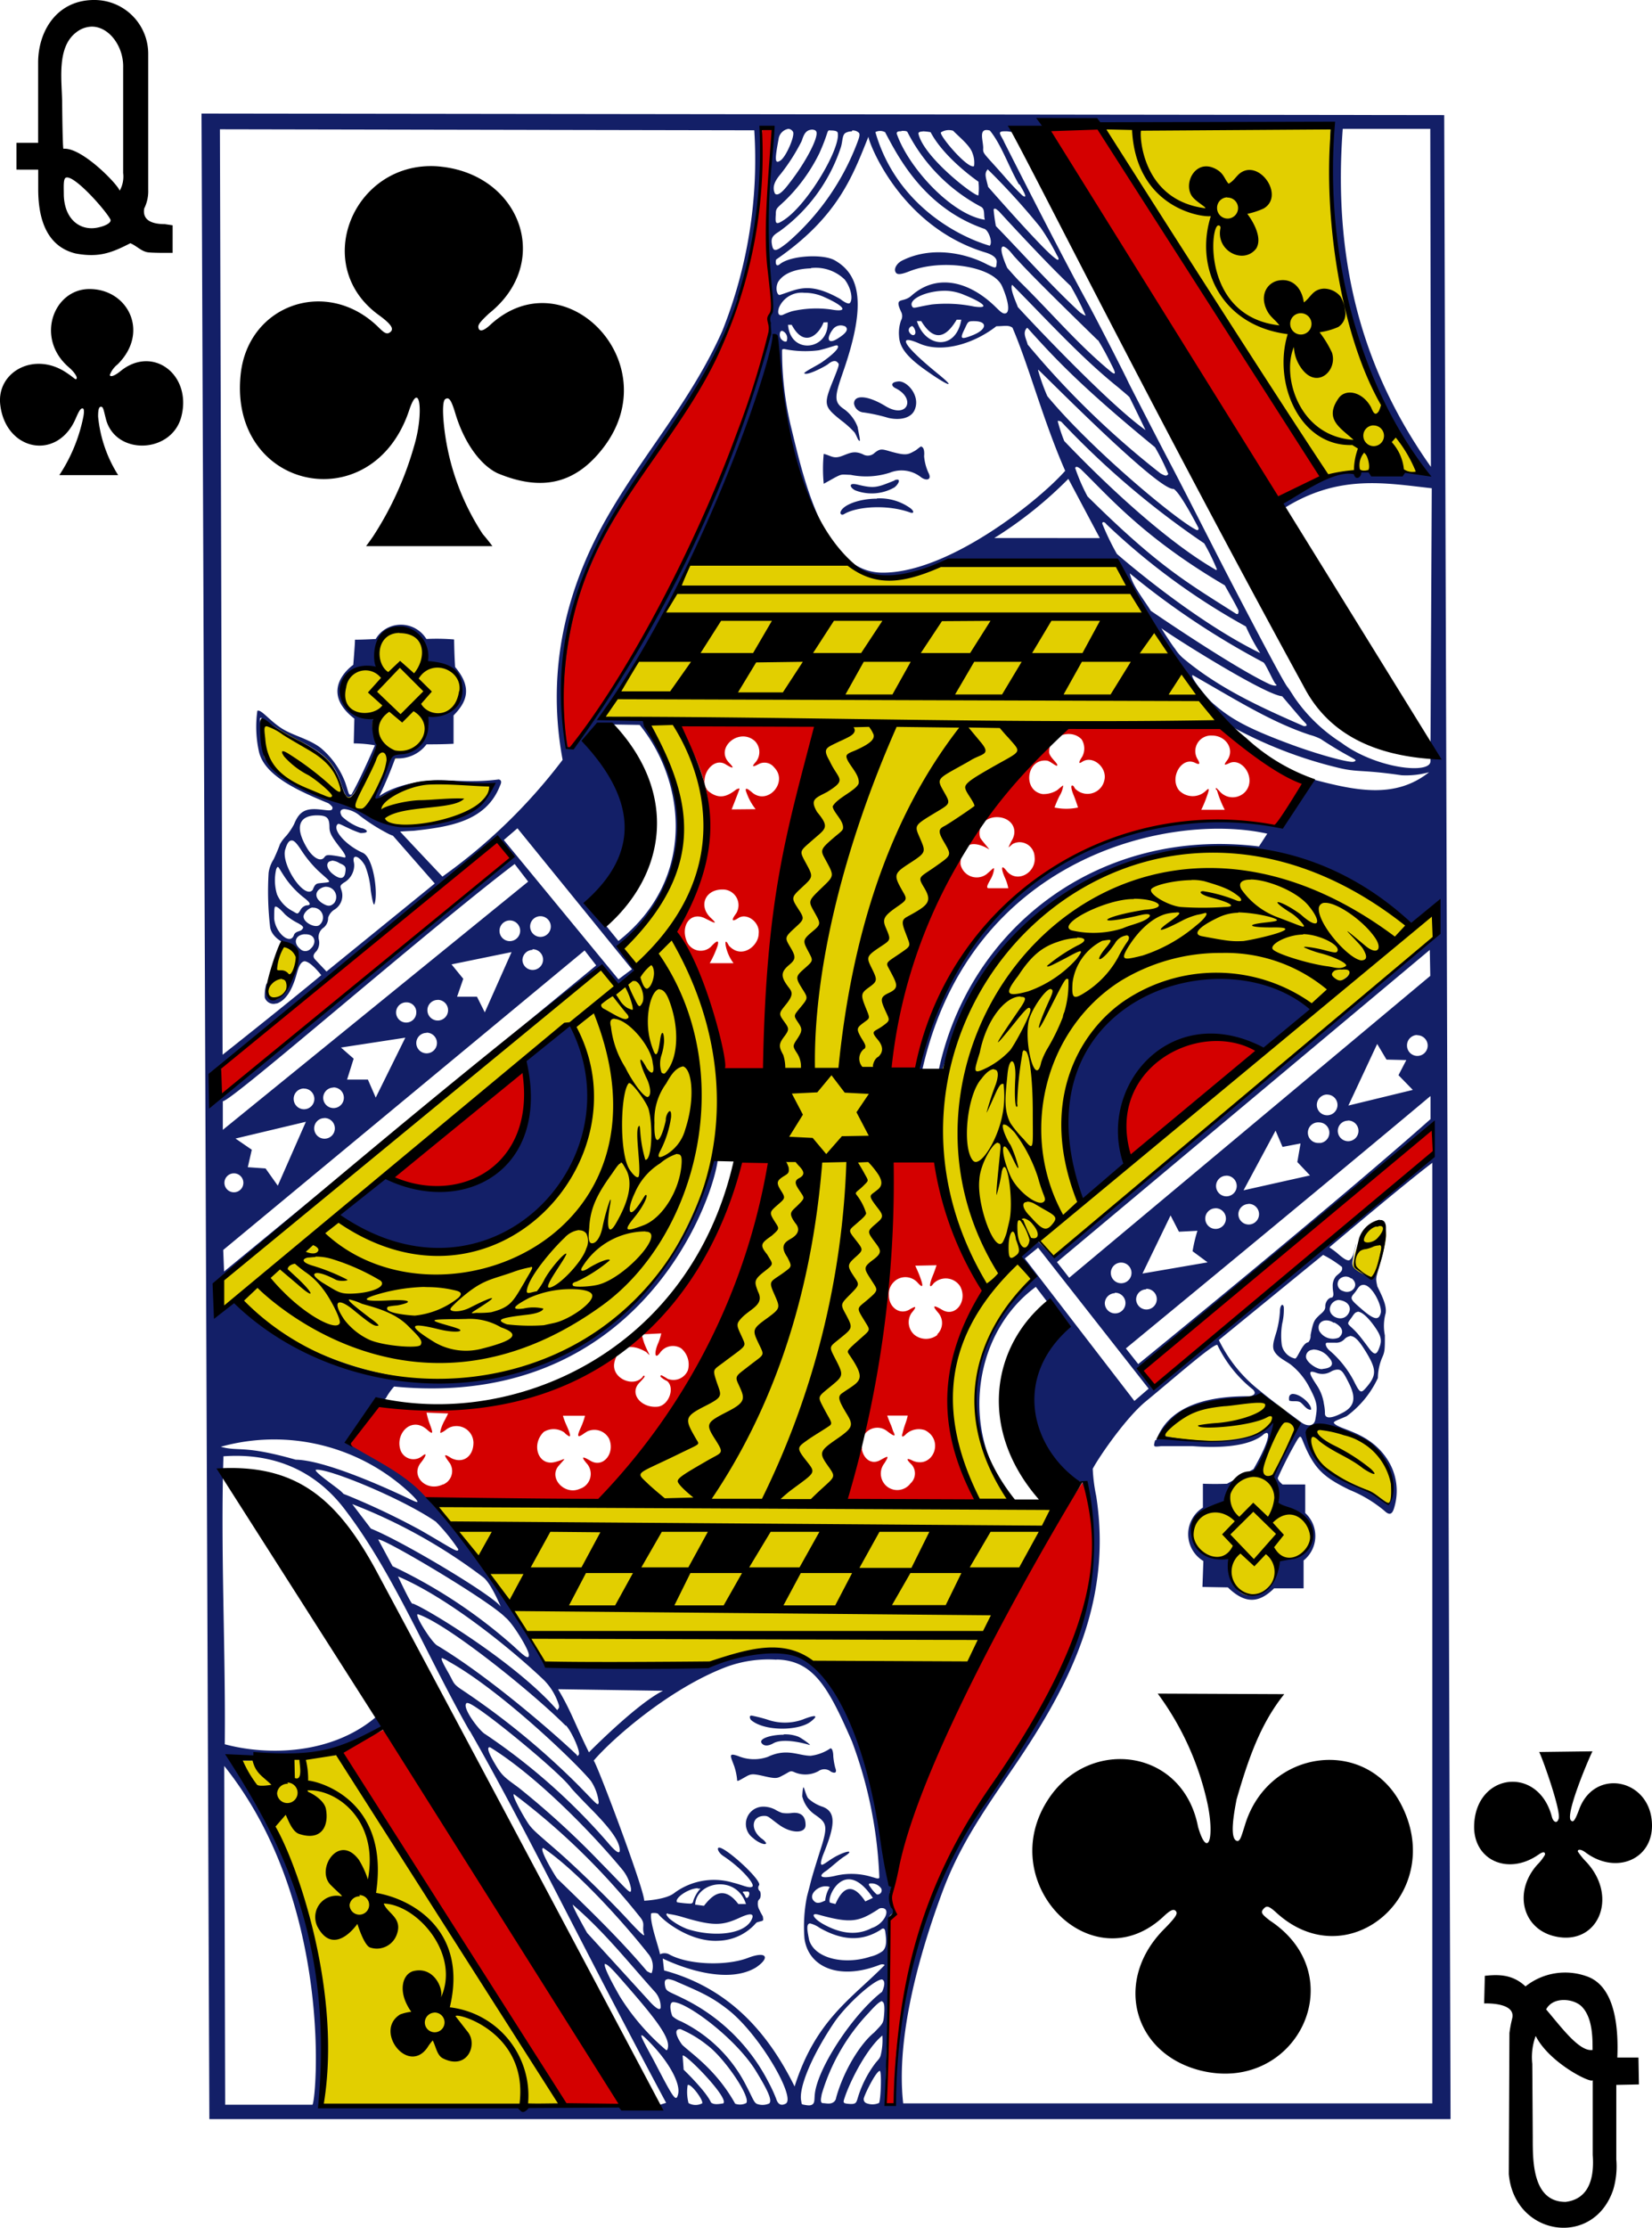 <svg xmlns="http://www.w3.org/2000/svg" viewBox="0 0 211 284.5">
  <defs>
    <style>
      .a {
        fill: #d40000;
      }

      .b {
        fill: #e2cf00;
      }

      .c {
        fill: #131f67;
      }
    </style>
  </defs>
  <title>cq</title>
  <g>
    <path class="a" d="M113.16,268.77c.53-7.92.08-16.42.43-22.86-.25-.46.63-1.71.68-1.71a8.74,8.74,0,0,1,0-5.58c5.15-19.73,14.48-35.1,24.1-49.43,7.81,23.68-16.73,40.29-21.85,61-1.73,7.16-1.47,12.17-2.12,18.63Zm-40.81.29L43.14,223.77l6.35-3.11,30,48.3Zm37.73-84c.26,1.3,1.27,2,2.35,1.4s1.18-.62.53.41a2.12,2.12,0,0,0,.4,3l0,0a2.11,2.11,0,0,0,2.94-.44h0a1.72,1.72,0,0,0,.17-2.38c-.68-.65-.83-1,.18-.49,2.55,1,4-2.68,1.49-3.93a2.44,2.44,0,0,0-2.35.45c-.57.59-.65.39-.5-.07a11,11,0,0,1,.37-1.24,7.12,7.12,0,0,0,.29-1h-2.62s.21.6.43,1.1.28.83.38,1c.35.71-.07.45-.78-.08a2,2,0,0,0-2.82.24l0,0-.11.15a3,3,0,0,0-.31,1.89Zm3.76-36.94,5.62-.17,6.17,17.13c-5,8.24-6.27,17.54-.53,27H107.27c4.21-14.13,4.85-29.17,6.57-43.88Zm5.87,22.28a2,2,0,0,0,.17-2.72c-.87-1-.67-1.08.48-.41,1.68,1,3.28-1.13,2.29-3a2.19,2.19,0,0,0-3-.69,2.88,2.88,0,0,0-.39.3c-.64.87-.56.07-.07-1.08.18-.43.44-1.23.44-1.23l-2.72.06s.36.77.55,1.27c.49,1.31.51,1.73-.25.89a2.09,2.09,0,0,0-2.94-.18l-.06.06a2.11,2.11,0,0,0-.67,1.74c0,1.55,1.41,2.55,2.63,1.82.75-.44,1.08-.54.24.47a2.13,2.13,0,0,0,.4,2.76,2.37,2.37,0,0,0,2.94,0Zm-37.59,5.34c.21-.16.29,0,.15.17s-.42.49-.65.72c-1.27,1.42.38,3.23,2.42,3,1.39-.19,2.21-2.4,1.18-3.27a3.21,3.21,0,0,1-.85-.56c0-.13,0-.21.17-.16a8.37,8.37,0,0,1,.73.43,2,2,0,0,0,2.6-1.09h0a2.7,2.7,0,0,0-.86-2.8,2,2,0,0,0-2.68.54c-.71,1-.8,0-.23-1.26a6.85,6.85,0,0,0,.37-1.19l-2.5.13s.13.55.34,1.17c.56,1.42,1,1.83.25,1.09-3.06-1.81-4.07.66-4.12,1.64-.09,1.84,2.57,2.88,3.67,1.51ZM94.34,148h4.52c-3.41,18.19-10.38,33.43-22.11,43.93l-22-.07-10.64-7.48L48.23,179c28,3,40-11,46.19-31ZM74.07,190.12a2,2,0,0,0,1.3-2.5,2.11,2.11,0,0,0-.3-.6c-.79-.91-.87-1.2.34-.49,1.62,1,3.19-.94,2.4-2.8A2.13,2.13,0,0,0,75,182.8l-.32.2c-1,.74-1,.41-.46-.76a9.24,9.24,0,0,0,.51-1.45H71.91a8.82,8.82,0,0,0,.41,1.12c.45,1,.62,1.51.4,1.51a2.26,2.26,0,0,1-.64-.5,2.4,2.4,0,0,0-2.61-.07c-1.66,1.59-.73,4.38,1.38,3.86,1.36-.33,1.67-.85.54.44C70,188.71,72.11,191,74.07,190.12Zm-17.44-.56a1.85,1.85,0,0,0,1-2.38,1.35,1.35,0,0,0-.17-.34c-.64-.86-1-1.41.19-.64,1.52.77,2.85-.25,2.83-2a2.16,2.16,0,0,0-2.23-2.09,2.1,2.1,0,0,0-1.33.51,2.57,2.57,0,0,1-.62.36c-.18,0,.15-1,.52-1.63.15-.28.43-.85.43-.85l-2.76-.11a9,9,0,0,0,.37,1.35c.44,1.17.55,1.57-.23.89-2.07-1.94-4.29.54-3.41,2.69a1.76,1.76,0,0,0,2.33.86,2.34,2.34,0,0,0,.39-.25c.75-.59.36.19-.15.82-1.42,1.71.65,3.82,2.79,2.81ZM182.92,144l.14,3.36-35.79,29.95-1.5-2.31ZM50,150.27c5.16-3.69,10.93-10.3,16.53-13.74C70.65,146.06,61,155.42,50,150.27Zm94.45-2.43C139.27,130,163.72,131.16,160.65,135ZM28.26,136.17l35.39-28.95,1.62,2.43L27.92,140.4Zm96.92-29.26c.1.31,1.17,1.46,1.17,1.56-.31-.22-2.12-1.24-3-.25a3.47,3.47,0,0,0-.66,2.13A2.11,2.11,0,0,0,125.2,112a2,2,0,0,0,1-.53c.38-.31.7-.7.78-.57a3.34,3.34,0,0,1-.31,1.12c-.2.45-.9,1.4-.39,1.4h2.51a5.49,5.49,0,0,0-.39-1.25c-.56-1.23-.54-1.89.14-1,1.32,1.72,3.88.29,3.61-1.78a1.93,1.93,0,0,0-2-1.84,2,2,0,0,0-.79.22c-.12.08-.48.43-.53.44a6.13,6.13,0,0,1,.48-1c.82-1.56-.4-3-2.24-2.85a2.63,2.63,0,0,0-1.26.48A2.07,2.07,0,0,0,125.18,106.91Zm30.55-14.55a60.5,60.5,0,0,0,10.63,7.77l-3.31,5.32c-22.64-2.12-39.1,6.89-46,31.29l-3.74.72c1.4-15.22,6.48-30.31,21.47-45.07ZM134,96c0,.72,1.32,1.58,1,1.78-.13.07-.91-.62-1.28-.65-2.61-.28-3.15,3.81-.57,4.27a3.28,3.28,0,0,0,1.88-.49c.42-.34.71-.62.78-.59a3.38,3.38,0,0,1-.48,1.33,13.54,13.54,0,0,0-.63,1.47,7.22,7.22,0,0,0,3,0s-.27-.86-.53-1.5c-.35-.83-.42-1.36-.19-1.31s.21.29.42.47a2.21,2.21,0,0,0,3.11-.09l0,0a2.18,2.18,0,0,0,.54-1c.46-1.64-1.47-3.32-2.83-2.4-.47.31-.47.07,0-.64a2.18,2.18,0,0,0-.06-2.23c-1.4-1.48-4.22-.4-4.15,1.6Zm21.33,4.85c-.07-.37,0-.26.4.13a2.19,2.19,0,0,0,3.08.36,2.07,2.07,0,0,0,.69-1c.52-1.65-1.08-3.54-2.47-2.89-.71.34-.72.22-.31-.32,1.06-1.39-.11-3.22-1.94-3.2a2,2,0,0,0-2.1,1.89A2,2,0,0,0,153,97c.33.57.22.69-.35.41-1.71-.84-3.31,1.88-2.06,3.5a2.41,2.41,0,0,0,3.41.1h0c.51-.5.5-.26.12.78a14.25,14.25,0,0,1-.68,1.62h3a14,14,0,0,1-1-2.51ZM92.12,137.34s-4.39-12.27-5.85-18.15c3.24-7.83,7.69-15.42.22-26.68h18.17c-5.61,12.8-5.73,45.1-7,45.17ZM93.7,123a5.51,5.51,0,0,1-1-2.25c-.1-.64.06-.68.4,0,1.62,1.8,3.8.06,3.81-1.52.19-1.46-1.51-2.71-2.59-2-.77.51-1,.37-.29-.58a2,2,0,0,0-1.76-3.06c-2.22,0-3.07,2.12-1.48,3.62,1.19,1.1.08.45-.86,0-1.83-.77-3,1.1-2.2,3a1.92,1.92,0,0,0,2.5,1.06h0a1.8,1.8,0,0,0,.68-.48c.54-.57,1-.9.75,0a13.34,13.34,0,0,1-1,2.21Zm2.82-19.67a7.39,7.39,0,0,1-1.25-2.37c-.07-.38.2-.29.81.24,2,1.68,4.64-1.34,2.82-3.19a1.57,1.57,0,0,0-2-.43c-.9.48-.83.24-.38-.25a2,2,0,0,0-.1-2.7c-2-1.78-5.13.88-3.28,2.78.8.83.41.72-.47.18-1.67-1-3.52,1.76-2.26,3.38,1.49,1.26,2.6.65,3.63-.15.23-.12.42-.17.42-.08s-1,2.62-1,2.62ZM72.69,95.67c-1.1-.08-1.89-10.5-.53-13.79C75,68,83.85,57.88,89.33,49.32c8.81-12.69,7.72-33.76,8.09-32.95l1.25.14s-1,12.36-.42,18c.57,4.92.45,5.22.09,5.71a16.89,16.89,0,0,0,0,2.25c-4,18.18-13.27,36.86-22.93,51ZM163.27,64,133.48,16.77l7.15-.65c2.65,4.23,28.5,44.51,28.5,44.51Z" transform="translate(-0.01 0)"/>
    <path class="b" d="M40.78,269.86c3.38-12.47-5.78-41.45-11.51-45.23,6.71-.29,14.79-.17,14.54-.8,0,0,28.56,45.14,28.33,45.38S40.78,269.86,40.78,269.86Zm115.73-70.71c-7-1-4.2-6.76.26-7.36-.59.09.47-2.88,4.06-4.07.81-1.49,1.45-4,2.19-5.21-2.14.7-4.75,2.53-14.53,1.09.85-4.65,10.2-5.45,13.57-4.73,2,.46,3.87,3.38,4.47,3.44,5.95-1,13.63,4.45,11.32,10-.36.79-1.27-.94-3.29-1.68-6.52-2.37-6.95-5.93-8.49-7.52-.56-.11-3.44,5.64-3.44,5.64l.91,3.9c1.56-.14,8.53,4.18-.14,7.11-2.4,8.3-7,2.44-6.89-.6Zm16.4-37.06c-.38-.38.29-3,1.17-4.44a2.5,2.5,0,0,1,2.21-1.23c1.15.2,1,1.86-.55,6.77C175.68,163.89,174.13,164,172.91,162.09ZM35.1,127.77c-1.9,0-.2-5.2,1-6.85.39-.5,1.9.58,2,1.34C38.19,123.59,36.13,128.3,35.1,127.77Zm-1.35-35.3c2.32.57,6,2.92,7.72,4.2,2.18,1.63,1.58,4.84,3.32,5.12C46,101.21,48.14,96,48.14,96s.53-2.69-1-3.53c-3.82-2.06-3.75-4.29-3.51-4.49,1.13-3,3.4-2.42,4.61-2.59,0-1.61,0-5,3.29-4.66,2.9.28,3.19,4.44,2,4.48,0-.07,5.49-.79,5.44,2.87,0,2-3.31,4.52-4.32,3.59,0,0,.55,4-4.4,5.31-1.15,1.18-2.09,6.21-2.09,5.76,3-2.7,7.64-3.33,15-2.36C58.6,108.83,46,104.86,45,103.21c-6.38-1.93-12.33-4.44-11.25-10.75ZM88.08,72.08c6.72.62,14.06-1.49,19.64-.38.64.09,1.32,1,1.71,1.24,2.88,1.59,6,1.1,10.55-.67,1.15-.44,22.43-.27,22.43-.27,4.86,7.2,13.46,20.77,13.65,20.28,0,0-11.8-.13-17.24.19-3.81.23-1.57.76-4.22.87-18.59,14-22.14,44.43-22.14,44.43s6-1.57,7.46.08c7.31-21.51,21.19-31.32,40.54-29.41,8.95.89,19.63,9.74,19.63,9.74l-19.15,15.59c-14.83-7.52-21.18,14.64-16.69,14.7l38.56-31.68s.66,2.59.59,2.68c-2.74,3.62-48.67,41.12-48.67,41.12l-2-2.25s-1.27,1.14-1.94,1.89a4.19,4.19,0,0,0,1.29,3.24c-9.09,7.34-9.4,20.81-2.69,28.17,0,0-3,.21-3.29.27-3.78.65-7.69-18.1-.19-26.83-3.79-7.45-6.12-17.6-6.59-18.07.1,1.2-6,.8-6,.8-.46,15.16-2,30-5.66,44.33l27.89.61-11.87,20.7s-13.32-.32-19.06-.73c-6-3.51-9.45-.84-15.07.46-8,.23-19.79-.14-19.79,0-4-8-8.29-13.84-14.12-20.68-.74-1.25,23.69-.48,23.69-.48s12.21-18.57,14.43-23.82c1.74-4.1,5.63-19,5.63-19,.18.78-2.21-3.88-7.8-3.77-4.7,30.8-41.17,41.2-63.13,21.32l-.2-3.59,48.4-39.39,2.15,2.5c-.46-.37-29.69,24.09-29.2,24,8.66,4.5,18.66.85,17.52-14.12A166.43,166.43,0,0,0,86,119.42c.13-.23,6.66,14.75,6.5,17.64,3.77-1.28,6,1.39,6,.94-1.35-8.67,6.2-41.53,6.34-45.31-4.2-.34-9.75-.18-18.46-.53,7,13.63,4.56,22.86-5.23,31.25l-2-2.59c.83.47,14.3-11.25,3.45-28.75-.49,0-5.72-.47-5.72-.47S87.59,74.5,88.08,72.08Zm52-56.31s30.55-.74,30.56.16a71.91,71.91,0,0,0,12,45.44s-13.52-.48-13.27-.31Z" transform="translate(-0.01 0)"/>
    <path class="c" d="M184.47,14.7,25.75,14.5l1,256.11H185.28ZM170,15.7s-2,27.08,12,44.84c-8.59-1.31-13.52,0-18.53,3.57l.68.71c6.9-4.26,12.74-3.14,18.73-2.47l-.17,34.87c0,1.69-6.95.94-11.38-2.38a20.81,20.81,0,0,1-6-5.79c-.37-.59-.76-1.18-.87-1.31-.4-.46-2.91-5.16-7.51-14-2.33-4.51-5.43-10.68-7.94-15.45-1.62-3.1-4.65-9-4.85-9.41-.45-1-3.74-7.43-5-9.77-3.41-6.19-8.88-17-10.86-20.9-.43-1-1.08-1.47.09-1.44a2.54,2.54,0,0,1,.67.06c.22.06.46-.36.46-.36ZM28.63,162.37l-.11-2.75,46.16-38.25,1.48,1.91Zm44.56-67-.61.21c-1.18-5.31-.5-12.4.89-17.74,2-7.4,5.84-13.34,10.07-19.31C93.2,44.9,97.44,34.62,97.27,16.31l1.38.15c0,2.89-.44,5.07-.55,8.92a70.86,70.86,0,0,0,.33,11.28c.22,2,.35,3.27,0,3.52a1.24,1.24,0,0,0-.16,1.06c0,.55-.1,1.65-.1,1.65C96,53.77,84.14,81.77,73.19,95.37ZM79,120.16l-2.44-3a2.1,2.1,0,0,1-.48-2.94l0-.06a1.32,1.32,0,0,1,.25-.28c4.88-5,5-11.32.2-17-.32-.72,1.46-4.37,1.46-4.37l3.72.06C87.5,99.67,89.09,112.2,79,120.16ZM82.37,92c.12-.48-5.5-.3-5.5-.3,3.49-5.23,6.46-10.61,9.38-16C90.77,67.56,97.06,53.25,99,42.87,100.5,55,102.62,73,113,73.69c3.39.24,7.32-2.1,7.94-1.71l21.46-.21c4.4,9,9.13,14.76,14.72,20.9A55.22,55.22,0,0,0,170.76,98c2.7.68,3,.23,8.27,1a11,11,0,0,0,3.51-.39c-4.25,3.37-9.14,2.41-14.53,1-.3-.08-.62-.18-.94-.29L163,105.46c-9.06-2.16-38.17-.63-45.84,31.19,0,0,.78.4.6.18,6.1-27.62,31.84-33.12,44.11-30.37l-1.06,1.63c-20.36-2.51-36.94,10.29-40.88,28.45l.38.36C128,109.44,160,99.29,180,118.32l3.66-2.61-.12,3.53-49,41.24-2-2s-.35.26-.74.59c-1.26,1.06-1.75,1.32-1.41,1.91s1.73,1.92,1.79,2.07c-8.12,6.66-10.69,19.48-3,28.47.87,1,.71,1.21.55.13-7-7.57-6-21,2.58-27.32l1.75,2.3c-3.81,8.39-5.83,21.47,4.16,22.6,3.58,9.65-.54,21.08-5.14,28.74-4.83,8.71-10.73,16.07-14.42,25.69-1.79,4-4.64,15.9-4.49,25h-1.07c0-3.72.24-8.11.27-10.93.15-13.7.13-12.9.44-13.24.1-.12.39-.24.42-.34s-.23-.42-.33-.75a4.54,4.54,0,0,1-.27-1.46c0-.51.49-1.25.4-1.42-2.15-7.56-2.32-21.16-9.27-27.4-3.39-2.94-7.94-3.06-13.77-.65-12.91,0-11,.7-21.43.1-4.3-8-9.54-15.69-15.2-21.42-2.65-3-6.32-4.59-9.8-6.74a16.5,16.5,0,0,1,4.73-5.85,7.83,7.83,0,0,1,1.06-1.5c35.16,3.4,42.79-30.85,41.18-29.95l-.31.27c-9.61,35.28-43.83,34-61,18.74,0,0-2.43,2.13-2.43-.21,0-2.11.76-2.72.76-2.72L76.8,123.61c.88.56,1.83,2.45,2.23,2.24.89-.48,2.2-1.43,2.15-2a24,24,0,0,0-1.75-3.18c12.9-13.45,7.08-19.45,3-28.67Zm18.3-75.55a.75.75,0,0,1,.62.37c.3.47-.87,3.2-1.6,3.68s-.73-.08-.24-2.72A1.53,1.53,0,0,1,100.67,16.46Zm70.84,0h11.18l.08,43.17c-8.35-11.81-12.58-25.4-11.26-43.17Zm-67.84.1c.28,0,.53.07.61.27.29.73-1.35,3.88-3.38,6.48-1,1.35-1.59,1.75-1.91,1.42-.28-.61-.27-1.33.7-2.46A24.71,24.71,0,0,0,102.41,18C102.65,17.26,102.89,16.61,103.67,16.56Zm11.48.16c.33,0,.67,0,.76.15a22.3,22.3,0,0,0,9.41,9.55c.55.31.29,1.1.48,1.65-4.23-.63-9.77-6.65-11.26-11,0-.3.29-.3.61-.3Zm6.61,0c.85.86,2.17,1.9,2.47,2.88a3.32,3.32,0,0,1,.19,1.62c-.74.46-4.39-3.8-4.24-4.3a1.88,1.88,0,0,1,1.58-.21ZM106,16.66c.35,0,.9,0,1,.27.46,1.85-3.75,9.09-6.83,11.14-1.09.72-1.16.53-1.07-.69,0-.82.12-.75,1.25-1.83a21.9,21.9,0,0,0,4.32-6c1.22-2.73.91-2.9,1.34-2.91Zm2.86,0a1.09,1.09,0,0,1,.87.32c.14.24,0,.63-.18,1.12A31.66,31.66,0,0,1,100.57,31c-1.57,1.23-1.84,1.22-2,0-.07-.73.27-1,1-1.46a21.54,21.54,0,0,0,7.84-10.74c.25-.83.16-1.57.6-1.83a1.6,1.6,0,0,1,.8-.19Zm21.35,6.85c.15.28,1.34,2.14.37,1.44-.79-.76-1.55-1.56-2.26-2.39-2.7-3.08-2.78-2.89-2.73-3.66,0-1-.69-2.65.85-2.23,1.48,1.8,2.43,4.68,3.73,6.91Zm-12.34-6.74a6.65,6.65,0,0,1,1,.11c1.78,3.38,6.13,6.33,6.11,6.32a7.07,7.07,0,0,1,0,1.72c-.1.46-7-4.75-7.67-7.87,0-.19.26-.25.56-.26Zm-4.84.06c1.6,3,4.9,9.68,12.67,12.38.55.13,1.15,1.73.72,2.17-4.26-1.25-12-5.43-14.6-14.51a1.3,1.3,0,0,1,1.21,0Zm-2.09.58c-.27,0,3.67,11.41,14.9,14.82,1,.3,1.54.73,1.47,1.3-.07.73,0,.81-1.14.28-3-1.61-7.4-2.36-11-.5-.56.29-1.14,1.07-.68,1.57.26.25.9.07,1.71-.25C120.38,33,126.87,34,128,36.55c.81,1.85,1,3.22.51,3.44s-.92-.45-1.93-1.34c-3.22-2.83-7.1-3.63-10.17-.88-.66.59-1.32.49-1.55.73s0,.77.23,1.29a1.16,1.16,0,0,1,0,1.14,4.84,4.84,0,0,0-.25,2c.07,1.45,1,2.71,3.79,4.62,2.14,1.5,3.82,2.34,1.21.21-4.51-3.67-5.33-5.17-2.4-3.89s7,0,9.83-2.21c1,0,1.54-.19,2.06.19,2.14,5,3.88,11.76,6.73,18.27-3.39,3.86-15.21,13.29-23.63,13-7.28-.29-9.84-12.25-11.45-18.87a41.39,41.39,0,0,1-1.08-9.6.41.41,0,0,1,.32-.07,13.42,13.42,0,0,0,4.38.15c1.93-.46,2.32-.81,2.44-.52s-.68,1.1-2.09,2.07c-.61.41-2.39,1.28-2.2,1.41.43.28,2.58-.87,3-1.17.56-.48,1-.51,1.22-.25s.39,0-.66,2.58c-1.15,2.87-1,3.13,1.21,4.89a11.76,11.76,0,0,1,1.65,1.5c.22.36.36.77.46.91.39.51.15-.31-.08-1.62a4.93,4.93,0,0,0-1.87-2.38c-1.22-.86-1-1.7,0-4.62,3-8.59,2.23-12.43-1.06-14.29-1.49-.84-5.64-.62-7,.49-.64.54-.55-.53-.46-.6,7.9-5.45,9.76-10.67,11.77-15.68Zm15.23,4.22a88.8,88.8,0,0,1,6.72,7.4A27.8,27.8,0,0,1,135,32.58c.14.22.28.47.18.57s-.36-.15-.54-.28c-1.64-1.25-8.42-9-8.42-9-.3-1.26-.52-1.69-.07-2.23Zm1.34,5.26s5.88,6.45,9.24,9.62a37.75,37.75,0,0,1,1.91,3.75c0,.15-.73-.39-.73-.39-3.71-3.45-7.15-7.32-10.72-11a21.2,21.2,0,0,1-.29-2.1c.09-.29.44,0,.59.16Zm12.75,16.55c.8,1.29,1.37,2.45,1.75,3.2.63,1.21.42,1.24-.13.8-4.21-3.46-7.72-7.66-11.68-11.53-.52-.53-1.54-1.7-1.54-1.7s-1.29-2.79-.46-2.73c.65.25,1.08,1,1.5,1.42C131.71,35.13,135.67,39,140.21,43.44Zm-36.67-9.21a5.3,5.3,0,0,1,4.3,1.46c.79,1,1.11,2.51.67,3-.27.28-1.23-.51-1.23-.51-4.08-2.31-5.49-1.19-7.71-.52-.31.1-.64-.76-.25-1.61.82-1.41,2.88-1.75,4.22-1.78Zm25.73,2.17c4.37,4.4,8.8,9.3,13.53,13.08.66.57,1.12.93,1.42,1.24.62,1.24,2.05,4.2,2.05,4.2-5.06-3.56-16.46-15.83-16.34-15.75S128.93,36.92,129.27,36.4Zm-8.55.73a6.43,6.43,0,0,1,2.37.52c2.2.88,3.58,1.82,1.3,1.5a17.61,17.61,0,0,0-5.42-.27c-2.15.35-2.32.59-2.51.25-.53-.91,1.81-2,4.22-2Zm-18,.26a6,6,0,0,1,2.5.54c2.68,1.19,3.16,2,.88,1.59a13.79,13.79,0,0,0-5,.23,9.65,9.65,0,0,0-1.16.46c-.56.18-.71-.24-.48-.94a3.15,3.15,0,0,1,3.23-1.88Zm19.46,3.44h.56c-.7,4-4.62,3.57-5.67.17h.55c2,3.28,3.59,1.37,4.53-.17Zm2.18.18c1.8,0,1.68,1.08-.2,1.81-1.45.57-1.61.46-1.08-.63s.44-1.18,1.25-1.18Zm-18.69.14c.18,3.57-4.75,4.22-5.06.33h.47c1.62,3.06,3.49,1.21,4.07-.31Zm2.19.49c.56.38.22.91-1,1.65s-1.38-.14-.48-1.29a1.26,1.26,0,0,1,1.49-.33Zm8.56,0c.21-.06.73.9.29,1.13-.26.14-.64-.26-.68-.55a.54.54,0,0,1,.38-.56Zm14.77.23c3.28,3.65,6.6,7.3,16.29,15.24a29.41,29.41,0,0,1,1.7,3.42c-.24.29-.37.26-1-.08A110.93,110.93,0,0,1,131.27,44c-.19-.76-.69-1.51-.1-2.12Zm-31.38.36a1,1,0,0,1,.65,1.26l0,.07c-.25.19-.62-.1-.78-.33a1,1,0,0,1-.06-.84.27.27,0,0,1,.24-.14Zm32.77,5c0-.13,15.31,15.5,17.28,15.2.91.54,3.18,5,3.18,5s.06.4-.31.22c-2.59-1.3-13.43-10.33-19-17.06a25.85,25.85,0,0,1-1.19-3.33Zm-18.25,2.34c2.67,1.31,1.53,4-1.29,2.28-2.23-1.36-4-1.49-4-.31a1.34,1.34,0,0,0,1.23,1.13,21.62,21.62,0,0,1,3.17.7c1.68.37,3-.08,3.37-1.1.71-1.75-1-3.66-2.11-3.56s-.84.65-.36.86Zm21.17,4.27a108.45,108.45,0,0,0,18.27,15.55,28.6,28.6,0,0,1,1.61,3.29c0,.24-.28,0-.28,0-5.38-3.12-12.48-9.32-19.21-16.36a19.29,19.29,0,0,1-.84-2.57.65.65,0,0,1,.45.11ZM117.75,57c-.24,0-.56.41-1,.63-.82.45-1.08.57-3.09,0-1.09-.33-1.27-.31-1.92.18a1.24,1.24,0,0,1-1.52.2c-1.15-.51-1.68-.14-2.73.24s-1.36-.08-2.27-.29a19.51,19.51,0,0,0,0,3.82l1.45-.81c.89-.45.76-.38,2-.33a9.87,9.87,0,0,0,5-.28,4,4,0,0,1,3.91.53c.67.55,1.54.46,1-.55a6.33,6.33,0,0,1-.54-2.09c.07-.72-.08-1.17-.35-1.19ZM138,59.86c3.59,3.47,8,8.76,18.45,14.89.54,1,1.28,2.23,1.75,3.22,0,.27,0,.52-.29.42-6.45-4.1-10-6.1-19-15a23.71,23.71,0,0,1-1.57-3.62c.1-.35.51,0,.66.09Zm-1.52,1.32,4,7.53H127a51.83,51.83,0,0,0,9.46-7.56Zm-22.22.18c-2.21.88-2.54,1.06-4.73.52-1.28-.31-.92.44-.28.74a5.85,5.85,0,0,0,5-.38c.54-.41.95-1.26,0-.91ZM112,63.68c-2.31,0-4.48.85-4.65,1.78,0,.18.16.39.51.17,1.57-.94,5.45-1.25,8.39-.19.48.17.56-.12.07-.52A6.69,6.69,0,0,0,112,63.65Zm29.27,3.21A85.9,85.9,0,0,0,159.14,80a24.18,24.18,0,0,0,1.83,3.4c-8.76-4.28-18.31-12.67-18.31-12.67a32.47,32.47,0,0,1-1.86-3.85c0-.42.41-.1.48,0Zm3,6.29A101.14,101.14,0,0,0,161.4,84.6c.37.36,1.28,2.55,1.58,2.79s-.36.23-1-.11C157.2,85,147,78,147,78c-1-1.6-2.4-3.29-2.69-4.8ZM48.49,101.59a50.92,50.92,0,0,0,2-4.76,4.52,4.52,0,0,0,4-1.78c1.1,0,2,0,3.45-.07V91.36c1.53-1.57,2.56-3.39.2-6.18,0,0-.1-1.31-.13-3.52a26.15,26.15,0,0,0-3.54-.06,3.81,3.81,0,0,0-5.2-1.29A3.68,3.68,0,0,0,48,81.6s-1.58.09-2.65.09c0,.59-.22,3.21-.22,3.21s-4.64,3.16.14,6.87l-.08,3.16a17.61,17.61,0,0,1,2.71.24s-1.83,4.26-3,6.29c-.41.11-.31-.13-.8-1.55a10.72,10.72,0,0,0-3.14-4.41c-1.58-1.21-3.68-1.58-5.19-2.63s-2.44-2.32-2.89-2.1a14.65,14.65,0,0,0,.22,5.28c.76,3.09,5.17,5,8.84,6.52.28.18.54.46.54.56,0,.51-.49.35-1.69.23-1.83-.18-2.58.32-3.22,1.89a8.26,8.26,0,0,1-1,1.49,5.18,5.18,0,0,0-.8,1.06c-.24.66-.51,1.3-.81,1.93a4.28,4.28,0,0,0-.64,1.72,39,39,0,0,0,.2,7c.25,1.37,2,2.16,2.57,2.27.91.17,1.07,1.1.93,1.86-.71,3.75-2.85,6-3.54,4.81-.17-.32-.37-1.85-.42-1.83a5.09,5.09,0,0,0-.23,1.82,1.17,1.17,0,0,0,1.46.76h.1c1-.38,1.87-1.42,2.52-3.8.27-1,.53-1.52,1-1.59.84.06,2.13,1.78,2.13,1.78-4.31,3.6-12.6,10.16-12.6,10.16L28.1,16.51l68.25.13a59,59,0,0,1-4.08,25.61c-4,9-10.11,15.68-14.83,24-5.68,10-7.51,20.36-5.57,30.78a70.71,70.71,0,0,1-15.35,14.91s-3.49-3.68-5.41-5.75c0,0,.81-.06,1.76-.1,4.41-.5,9.2-1.13,11-5.75.26-.51.15-.74-.16-.81-3.46.48-6.46,0-8.42.13-4.79.34-6.82,2-6.82,2ZM49,105s-5.56-2.65-6-2.73c-2.42-.43-8.25-3.49-9.23-5.57-.13-.27-.46-4.06-.56-4.84,0-.24.13-.23.38-.06a41.5,41.5,0,0,0,4,2.46c3.69,1.79,5.11,3.07,6,5.79a9.17,9.17,0,0,0,.6,1.53c.29.32.41.29.79,0a18.61,18.61,0,0,0,3-6c.09-.25.3-.5.18-.85-.29-1-1-2.24-.28-3.2-2.3.11-4.53-1.59-4.24-3.28.61-3.15,2-2.58,4.44-3-.25-7.3,6.5-5.52,6.48-.46,7.45.64,4,7.56-.4,6.5C55.9,95.22,50.75,96.69,50,96c-.29,1.27-2.25,5.37-2.67,6.58,5.51-3.93,14.39-2.18,15.68-2.43C59.84,106.91,49.37,105.27,49,105Zm99.3-24.81c1.4,1.08,13.27,8.55,15.47,8.72l1.92,2.26c.91,1.08,1.1,1.16,1.2,1.37s-.3.19-.37.18c-5.36-2.34-10.79-4.79-15.41-8.68a5.34,5.34,0,0,1-1-1.17c-.45-.54-1.67-2.48-1.79-2.68Zm4,6c5.43,3.08,10,6,15,7.65a7.41,7.41,0,0,1,1.42.54c.35.25,1.86,1.19,2.22,1.4,2.26,1.32,2.49,1.26,2,1.48s-4.59-.92-7.95-2.16c-6-2.21-8-3.46-10.2-5.41-.53-.47-2.79-3.19-2.47-3.47ZM44,103.32a3.56,3.56,0,0,1,2,.87,24.64,24.64,0,0,0,3.65,2.3,4.53,4.53,0,0,0,.55.23l5.34,6.1L41.71,124.06l-1.45-1.53c-.33-.37-.24-.67.18-1.08a1.76,1.76,0,0,0,.31-1.39,1.46,1.46,0,0,1,.59-1.6,1.56,1.56,0,0,0,.58-1.27,1.89,1.89,0,0,1,.75-1,2.11,2.11,0,0,0,.93-2.57c-.14-.43-.21-.54.34-.91a2.57,2.57,0,0,0,1.31-2.25,2.12,2.12,0,0,0-.06-.43c-.19-1,.71-.77,1.45.52a10.75,10.75,0,0,1,.72,3.16c.24,1.53.4,2,.48,1.73.48-1.23-.08-5.91-1.5-6.54-2.08-.92-3.79-2.81-3.28-3.56.18-.25.21-.17,1.47.42a11.94,11.94,0,0,0,1.53.62c1.46,0,.58-.58.1-.64a6.69,6.69,0,0,1-2.48-1.49C43.32,103.64,43.51,103.33,44,103.32Zm-3.52.8c1.34,0,1.6.35,1.61,1.52,0,.69.27,1.21,1.34,2.58.44.55.73,1,.7,1.2s-.18,0-1.66-.19c-.53-.06-.8-.07-1,.2-.51.77-1.58,0-2.25-1.14C37.62,105.61,38.19,104.15,40.45,104.12Zm25.62,1.65,14.62,18L79,125.06,64.36,107.27Zm-2.44,1.1,1.56,2.66s-4.53,3.9-5.72,5c-9.61,7.84-31.37,25.63-31.37,25.63l-.3-3.57Zm-26.37.46c.29,0,.62.37,1.09,1.07a15.29,15.29,0,0,0,2.17,2.7c1.78,1.66,2,1.51.51,1.66-.58.07-.77,0-1.11.88-1.07,1.32-4.2-3.44-3.47-5.27C36.69,107.67,36.94,107.32,37.26,107.33Zm5.11,2.57a2,2,0,0,1,1,.34c.78.32.83.51.7,1.25s-.67.9-1.73,0c-.81-.76-.67-1.51,0-1.55Zm23.35.44,1.72,2.24-39,31.7v-3.66c1,.13,26-21.72,37.28-30.29Zm-30.25.37c.1,0,.26.34.69,1a11.46,11.46,0,0,0,2.61,2.9c.88.67,1,1,.37,1a1.17,1.17,0,0,0-.78.59c-.37.64-.4.49-1,.15a4.34,4.34,0,0,1-2-2.14,6.22,6.22,0,0,1-.09-3.26c.09-.15.13-.24.18-.25Zm6.15,2.53a1.3,1.3,0,0,1,1.06,2.06c-.37.36-.7.54-1.43.1-1-.57-1.14-1.43-.35-1.93a1.58,1.58,0,0,1,.72-.24Zm-6.45,2.53c.22,0,.59.3,1.22,1a7.45,7.45,0,0,0,1.66,1.12c.75.42.79.57.39.91-.18.14-.76.15-.92.61-.44,1.31-2.33-.21-2.52-2.09,0-1,0-1.54.17-1.56Zm4.75.14a1.25,1.25,0,0,1,.84,2.23c-.55.39-1.91-.3-2-1-.11-.49.7-1.25,1.16-1.25ZM69,117a1.32,1.32,0,1,1-1.28,1.36h0A1.31,1.31,0,0,1,69,117Zm-3.9.54a1.32,1.32,0,0,1,1.35,1.29,1.33,1.33,0,0,1-1.3,1.35,1.31,1.31,0,0,1-1.34-1.27,1.32,1.32,0,0,1,1.27-1.37Zm-26.19,1.77h.25c1.19.06,1.26,1.2.55,1.81a.91.91,0,0,1-1.28.13h0a.46.46,0,0,1-.07-.07c-1-.81-.58-1.82.56-1.88ZM68,121.22a1.32,1.32,0,0,1,.1,2.64h0a1.3,1.3,0,0,1-1.36-1.24v0h0a1.32,1.32,0,0,1,1.3-1.32Zm114.63.08.06,3.32-46.12,38.55-1.56-2Zm-117.28.28-3.42,7.7-1-2H58.39l.79-2.29-1.5-1.84Zm72.56,32,6.07-4.89c-2.61-13.25,7.81-18.52,17.71-14.68l6.18-5.28c-11.41-9.67-38.29-3.11-29.92,24.85Zm-82-25.9A1.32,1.32,0,1,1,54.6,129h0a1.31,1.31,0,0,1,1.3-1.31Zm-4,.32a1.24,1.24,0,0,1,1.27,1.2v.07A1.29,1.29,0,1,1,51.86,128ZM73,130.67l-6,4.84c1.56,12.69-4.57,19.15-17.77,14.8l-6.4,5.09C60.05,167.33,82.62,152,73,130.67Zm-18.51,1.2a1.32,1.32,0,1,1-1.31,1.33v0h0a1.3,1.3,0,0,1,1.3-1.3h0Zm126.55.33a1.32,1.32,0,1,1-1.32,1.32h0a1.32,1.32,0,0,1,1.27-1.35h0Zm-129.26.31L48,140.16l-1-2.3H44.34l.84-2.67-1.62-1.42Zm124.13.8,1.19,2,2.53.06-1,1.93,1.83,1.88-8.23,2ZM42.59,138.86a1.32,1.32,0,1,1-1.3,1.34v0h0a1.32,1.32,0,0,1,1.3-1.32Zm-3.76.15a1.32,1.32,0,1,1-1.31,1.33v0A1.31,1.31,0,0,1,38.83,139Zm130.68.77a1.32,1.32,0,1,1-1.31,1.33h0a1.33,1.33,0,0,1,1.28-1.34h0Zm13.21.21v2.92c-12,10.67-37.33,31.28-37.33,31.28l-1.58-2S169.56,151,182.67,140ZM41.44,142.77a1.32,1.32,0,1,1-1.3,1.34h0a1.31,1.31,0,0,1,1.29-1.33Zm130.75.32a1.32,1.32,0,1,1-1.31,1.33h0a1.3,1.3,0,0,1,1.29-1.31h0Zm-3.71.24a1.32,1.32,0,0,1,.23,2.62.88.88,0,0,1-.23,0,1.31,1.31,0,1,1-.22-2.62h0a.86.86,0,0,1,.22,0Zm14.6.46L183,147.5c-11.66,10-35.52,29.84-35.43,29.85l-1.81-2.49s26.16-22.63,37.35-31.09Zm-144-.54-3.59,8.16-1.56-2.2-2.27-.16.51-2.23-2.08-1.43Zm124.74,3.21,2.3-.44-.41,2.37,1.62,1.71L158.84,152l4.09-7.62Zm12.64,39.76c1.71,2.57,1.6,5.39.89,5.83-.71-.54-1.44-1.05-2.19-1.52-4-1.71-7.09-3.11-7.66-5.62-2.18-5.69,7.48-.84,8.93,1.31Zm-20.76-15.11L169,160.25a14.49,14.49,0,0,1,2.41,1.54c.14.52-.23.69-.76,1.18a1.89,1.89,0,0,0-.42,1.31c0,.75.23,1.08-.07,1.41-.51,0-.9.63-.88,1.16s-.51.86-.82,1.16c-.55.55-.71.66-1.06,2.49a1.25,1.25,0,0,1-.29.91c-.76.07-1.33,2-1.68,2.08a2.21,2.21,0,0,1-1.7-1.71,9.19,9.19,0,0,1,.05-2.77,7.49,7.49,0,0,0,.2-2.11c-.13-.55-.49-.21-.49.56a12.74,12.74,0,0,1-.32,2.13c-.19.88-.72,2-.49,2.75.36,1,1.68,1.48,2.29,2a9,9,0,0,1,2.09,2.47c1.25,2.31,1.26,2.71.95,4.45-.18,1-1.16.83-1.73.42,0,0-3.75-2.73-5.36-4.09a18.34,18.34,0,0,1-5.24-6.48Zm5,7.46a42.91,42.91,0,0,1,5.13,3.28l-3.37,7.05a13.76,13.76,0,0,1,.85,3.85c4.28-.33,6.59,6.91-.06,6.24.75,4.46-6.4,8-6.21,0-7.45.58-5-7.92-.35-6.32-.14-3.6,2.24-4.07,4-5,1.38-1.57,2.22-5.13,2.22-5.13l-.34-1.07h0c-1.41,2.47-7.43,3.19-14.05,1.87,1.79-4.27,7.22-4.15,12.25-4.78Zm-13.16,5.37c-.23.85-.23.84.79.73h4c2.66.21,6.85.23,8.93-1.38.41-.39.63-.37.71-.15.18,1-1.86,4.47-1.86,4.47l-3.37,1.86s-1.38.07-3.09,0v3.05a4,4,0,0,0,.06,6.82l-.12,3.31,3.25.06c2.16,2.09,3.92,2.08,5.9.12h3.77v-3.56a4,4,0,0,0,.63-5.61,4.47,4.47,0,0,0-.42-.45v-3.64h-2.89s-.6-.46-.62-.83a50.49,50.49,0,0,1,2.52-4.91c.53-.76.39-.33,1.22,1.43,1.2,2.51,2.4,3.52,5.44,5a16.69,16.69,0,0,1,4.47,2.69c.64.61,1,.42,1.24-.48a7.35,7.35,0,0,0-.72-5.83c-2.31-3.87-6.35-4-7-4.93-.09-.22.73-.46,1.62-.86a12.66,12.66,0,0,0,4-4.88,6.87,6.87,0,0,1,.56-2.64c.31-.68.34-1,.33-2.81a6.15,6.15,0,0,1,.1-2.83c.14-.94-.36-2-1.06-3.42-.27-1.25-.21-.92.6-3.77.14-.46,1.06-4.42-.11-4.69,0,.07.1.15.15.22a6.12,6.12,0,0,1,.12,2.59,8.63,8.63,0,0,0-.29,1.11c-.71,3.19-1.13,4-1.76,3.29-.16-.17-.75-.41-1.19-.71-.86-.56-.78-.84-.57-1.91,0-.16.39-1.62.35-1.58-.18.51-.31,1.8-.89,2.11-.31.07-.74-.21-1.54-.91-.31-.27-1-.74-1-.74s9.58-8.1,13.15-10.79V268.6H115.37c-.85-7.45,1.38-17.29,5.06-27.15,2.28-6.09,5.54-10.61,9.24-16.06,7.07-10.41,12.42-21,10.35-34.36a21.25,21.25,0,0,1-.44-3.47c.86-1.62,4.27-6.54,6.76-8.59,3.65-3,8.75-7.49,9.16-7.22a16.09,16.09,0,0,0,4.55,5.7c.33.36.34.68-.42.85-5.06-.05-10.25,1.07-11.92,5.56ZM30,149.84a1.21,1.21,0,1,1-.23,0Zm126.64.29a1.32,1.32,0,1,1-1.31,1.33h0a1.31,1.31,0,0,1,1.27-1.32Zm2.84,3.6a1.32,1.32,0,1,1-1.3,1.34h0a1.32,1.32,0,0,1,1.26-1.32Zm-4.22.56a1.32,1.32,0,1,1-1.31,1.33h0a1.31,1.31,0,0,1,1.27-1.32Zm-4.67,3,2.36-.12a19.42,19.42,0,0,0-.62,2.61l1.92,1.42-8.32,1.43,3.59-7.42ZM144.9,178.9l-14-18.19,1.7-1.38,14.12,18Zm-1.71-17.67a1.32,1.32,0,1,1-1.3,1.34h0A1.32,1.32,0,0,1,143.19,161.23Zm29.44,2c1.14.88,0,2.13-1.09,1.63a.92.92,0,0,1-.65-1.13.89.89,0,0,1,.52-.6,1.08,1.08,0,0,1,1.18.14Zm1.51.84c1.16,0,2.46,2.8,2.22,3.62s-.67,1-2.32-.42-1.64-1.44-1-2.19c.36-.42.54-1,1.08-1Zm-27.72.51a1.32,1.32,0,1,1-1.3,1.34h0a1.3,1.3,0,0,1,1.26-1.27Zm-4,.5a1.32,1.32,0,1,1-1.3,1.34h0a1.32,1.32,0,0,1,1.26-1.28Zm28.69.94c1.29.19,1.62,1.17,1,1.9-.81,1-2.61.09-2.19-1.08A1.23,1.23,0,0,1,171,166Zm2.31,1.48c.5,0,1.27.66,2.1,1.82s1,1.73.75,2.52c-.39,1.17-.64,1.38-1.47.25-.32-.43-1.05-1.43-1.58-2-1.11-1.17-1.29-.87-.63-1.77.27-.37.45-.75.79-.78Zm-3,1.38c1.16.6,1.27,1.37.59,1.93a2,2,0,0,1-2.51-.88c-.39-1.12.8-1.73,1.88-1Zm2,1.72c.65,0,1.19.64,2,1.94,1.36,2.22,1.44,3,.28,4.42-.84,1-.92,1.1-1.75-.57a13.1,13.1,0,0,0-3.12-3.93c-.48-.4-.66-1-.3-1h1a1.44,1.44,0,0,0,1.2-.45,1.18,1.18,0,0,1,.66-.37Zm-4.7,1.73a2.59,2.59,0,0,1,2,1c.67.7.59,1.35-.71,1.47-.59.24-2.18-.82-2.19-1.53a.86.86,0,0,1,.83-.9h0Zm3.07,2.57h.1c.54,0,.82.56,1.44,1.79.94,1.91.67,3-1,3.8-1.1.57-2,.74-2.09.09a6.11,6.11,0,0,0-.13-1.28,5.76,5.76,0,0,0-.91-2.4c-1-1.5-1.18-2-.08-1.6a2.16,2.16,0,0,0,1.87-.14,1.85,1.85,0,0,1,.77-.26ZM165.19,178c-.38,0-.63.23-.52.85.35.17.88,0,1.31.16s.89,1.11,1.49,1c.06-.76-1.44-2-2.28-2ZM52.05,191.29c-3.06-1.46-10.63-4.84-14.27-4.89-6.75-1.91-7.21-1-9.57-1.65a25.39,25.39,0,0,1,24.33,6.07C54,192.26,53.19,191.84,52.05,191.29ZM60,221c7.17,12.51,13.9,26.63,25.09,47.53l-1.09.33L41.26,269c2.1-23.09-10.28-45.08-11.14-44.18,9.69.18,17.74-1.7,19.44-5.3l-1.38-.39c-5.65,4.9-13.83,5.12-19.46,3.61.12-12-.55-24.74-.17-36.77,6.66-.49,11.91,2,15.56,6.86C50.33,201,54.54,211.48,60,221.06ZM40.4,187.68c1.72-.13,11.09,3.74,15.28,6.64a24.09,24.09,0,0,1,2.86,3.51c0,.56-.81-.13-4.86-2.45a94,94,0,0,0-9.35-4.44l-.44-.17a4.34,4.34,0,0,0-.63-.58c-1.1-.85-3.24-2.37-2.89-2.5ZM45,192.07a68.62,68.62,0,0,1,16.76,9.37c1,.79,2.22,3.76,2.22,3.76-.67-1.26-12.46-8.35-16.6-10Zm3.32,4.53c.51-.31,14.23,7.83,16.24,9.94.91.69,3,4.1,3,4.79s-.66.08-1.89-1.06A65.19,65.19,0,0,0,50.15,200Zm2.58,4.73c6.42,2.74,14.52,9.33,18.62,13.25a7.83,7.83,0,0,1,1.88,3.19c.08.42-.13.4-.21.62-5.29-6.11-16.87-13.09-18.46-13.62C52.66,205.14,51.36,202.38,50.85,201.33Zm21.39,19c.73.76,1.91,3.43,1.64,3.75s-.1.08-.42-.14c-1.76-1.69-10.42-9.46-17.65-13.81-.68-.34-3-4-2.48-4,3.79,1.24,14.65,10,18.87,14.23Zm-15.73-8.56a3.49,3.49,0,0,1,.74.39c6.68,3.7,16.35,13,18.18,15.26a6.14,6.14,0,0,1,1,2.74c-.08.61-.33.09-3-2.58a97.54,97.54,0,0,0-14.66-11.92c-1-.7-.82-.79-1.56-2.08s-1-1.87-.75-1.85Zm42.69.15c4.77.13,6.64,3.76,9.57,10.44a55.42,55.42,0,0,1,3.5,17.36c0,.33-.57.05-.84,0a8.87,8.87,0,0,0-4.71-.2c-1.35.34-2.64.31-1.25-.61.45-.3,1.66-1.42,2.3-1.82,1.31-.82.52-.81-.78-.17-1,.49-1.64,1.1-2,1.2s-.1-.76.14-1.36c1.39-3.43,1.81-5.45-.26-6.09a5,5,0,0,1-1.66-1c-.28-.28-.52-1.39-.62-1.43s-.16,1-.16,1.17a4,4,0,0,0,1.56,2.28c1.44,1,1.72,1.31,1,3.77-1.09,3.43-1.33,4.27-1.53,5.07-.11.46-.33,1.24-.45,1.75a19.33,19.33,0,0,0-.3,5.26c.48,3.61,4.35,5.4,9.55,3.39.49-.2.7,0,.7,0-4.14,4.24-8.8,6.94-11.51,15.51C98,259.37,93,253.84,84.83,251.62l-.17-1.52c2.87,1.37,8.42,3.25,11.91,1.14,1.89-1.29,1.32-2.12-1-1.23-2.72,1.06-7.64.93-10.11-.45a1.29,1.29,0,0,0-1.15,0c-.13-.83-1.31-4-1.14-5.15-.1-.16.75-.17.91,0,.69.91,4.13,3.64,7.73,3.42a6.61,6.61,0,0,0,4.79-2.29c.13-.12.77-.2.85-.3s0-.39,0-.47-.27-.47-.43-.85a1.59,1.59,0,0,1-.21-1c0-.23.16-.35.28-.51a1.36,1.36,0,0,0,0-.89.55.55,0,0,1-.14-.76h0c.49-.55-4.18-4.83-5.09-4.82-.33,0-.13.62.53,1.07,2.38,1.57,4.1,3.64,3.71,3.91s-1.36-.25-2.45-.5a8.51,8.51,0,0,0-7.5,1.3c-1.06.88-3.86,1-3.86,1,0-1.53-6.46-18.62-6.47-17.87,2.33-2.75,9.69-9.24,17-12a15.49,15.49,0,0,1,6.33-.91Zm-27.93,3.79,13.37.2c-3.37,1.67-9.46,7.86-9.46,7.86-1.75-3.54-2.29-5.3-3.91-8Zm-11.56,1.77c1,0,11.61,8.7,13.12,10.75.18.25,1.26,1.39,2.39,2.54,2.75,2.76,3.88,4.36,3.9,5.5,0,.54-.49.19-1.22-.62A78.88,78.88,0,0,0,62,221.46c-.77-.41-3.17-3.61-2.35-4ZM96,219.08c-.3,0-.25.28-.09.54,1.69,1.5,6.12,1.43,7.66.22s-.43-.51-1-.27a6.76,6.76,0,0,1-4.61,0,20.15,20.15,0,0,0-2-.5Zm4.1,2.44c-1.56,0-3.19.48-2.82,1.06.13.2.55.6,1.57,0,1.47-.73,4.49.23,4.56.25.31.08-1-.87-1.44-1.06a4.63,4.63,0,0,0-1.88-.29Zm-37.47,1.62c5.7,3.51,12.65,10.53,16.81,15.54a5.24,5.24,0,0,1,1.17,2.51c0,.91-.19.41-4-3.45a107.77,107.77,0,0,0-10.36-9.46c-1.78-1.31-2.1-1.48-3-3s-1.07-2.18-.69-2.16Zm35.53,1.18a5.31,5.31,0,0,1-3.88-.08c-1.25-.43-1-.06-.49,1.3a7.85,7.85,0,0,1,.36,1.65c0,.31,0,.33.88-.17s.94-.58,2.59-.2,1.69.25,2.48-.16.82-.58,1.29-.39a3.51,3.51,0,0,0,3.14-.09,1.31,1.31,0,0,1,1.61.06c.56.28.78.1.56-.47a8.45,8.45,0,0,1-.26-1.49c0-.58-.16-1.11-.39-1a5.76,5.76,0,0,1-2.49.93c-1.58,0-3-1-5.4.1Zm-69.51,1.19c14.22,17.77,11.7,43.43,11.25,43.26H28.77Zm37,3.6a88.4,88.4,0,0,1,16.19,15.8c.63.83.12,1.1.43,2.1.12.38-.51-.17-2.31-2.13-2.25-2.42-6-6.07-8.38-8.18-2.66-2.33-3.43-2.91-4-3.7s-2.27-3.8-1.93-3.89Zm32,1.6H97.5a2.21,2.21,0,0,0-1.31,4c.65.61,1.68,1,1.67.64a1.92,1.92,0,0,0-.59-.58c-1.44-1.12-1.29-2.86.35-2.88.57,0,.6.2,1.92,1.15,1.55,1.12,3.38,1.12,3.36,0,0-.83-.33-1.67-1.71-1.53a4.5,4.5,0,0,1-1.27,0,4.45,4.45,0,0,1-.91-.43,3.38,3.38,0,0,0-1.39-.37ZM69.42,236c4.33,2.93,10.28,9.56,13.36,13.47a2.5,2.5,0,0,1,.47,2.47c-.07.11-.61-.23-.61-.23-3.52-4.17-7.52-8-11.46-11.82-.06,0-2.38-3.77-1.82-3.89Zm42.11,6.34-1,.47c-1.42-2.15-2.72-2.18-3.81.33l-.69-.17c-.52-.58,1.87-6,5.45-.63Zm-.22-1.83a1.49,1.49,0,0,1,1.24.63.52.52,0,0,1-.19.71.48.48,0,0,1-.37.06,4.84,4.84,0,0,1-.86-1c-.25-.28-.17-.41.14-.4Zm-16,2.63-1,0c-2-2.65-3.5-.88-4.39.23l-1.12-.15c.12-2.91,5.22-3.92,6.47-.13Zm10.22-2.26a1.22,1.22,0,0,1,.46.09,4.13,4.13,0,0,0-.58,1.73c-.41.17-1,.52-1.42.07-.81-.74.42-1.95,1.53-1.89Zm-16.4.29c.49,0,.34,0,.13.25a4.69,4.69,0,0,0-.68,1.24c-.06.31-.12.42-.41.43a13.31,13.31,0,0,1-1.67-.17C86.08,242.46,87.85,241.17,89.13,241.12Zm6.35.37c.33,0,.25.44.14.63s-.29.33-.41,0a1.31,1.31,0,0,0-.21-.36c-.16-.21-.14-.22,0-.26Zm17.16,2.12c1.22,0,.41,2-1.29,2.55-1.89,1-4,.73-6.24-.53-1.25-.72-1.63-1.48-.53-1.17,4.11,1.14,5.1.92,7.58-.68a.65.65,0,0,1,.48-.17Zm-39.51-.46c4.08,3.48,7.16,7.42,10.44,11.06a2.86,2.86,0,0,1,.82,2.13c-.16.65-1.5-.91-1.5-.91L75,246.83s-2.08-3.66-1.83-3.68Zm12.21,1.2a12,12,0,0,1,1.76.38c4,1.2,5.12,1.15,7.39.11,1.44-.67,2-.57,1.42.43-1.14,1.84-5.15,2-8.15,1a8.36,8.36,0,0,1-2.27-1.33C85.08,244.53,85,244.34,85.34,244.35Zm18.14,1.22a3.52,3.52,0,0,1,1.21.56c3.29,1.88,5.73,1.54,7.76.28.37-.34.57-.18.62.15.17,1.14.21,2-.3,2.52a4.2,4.2,0,0,1-1.59.73c-3.2,1.07-7.08.3-7.82-2.11-.25-1.23-.4-2.1.11-2.13Zm-26.15,5.2h0c.23,0,.75.5,1.6,1.46,4.39,5,6.81,7.88,6.36,9.33,0,0-.07.31-.24.15a29.17,29.17,0,0,1-5.85-6.78C77.66,252.3,77,250.8,77.33,250.77Zm35.35,3.52c-3.69,2.84-8.18,9.62-8.59,13-.08.63,0,1.11-.25,1.34s-.6.2-1.16.09c-.34-.06-.26-.1-.34-.49-.32-1.53,1.13-5.38,4.14-9.9,1.58-2.37,5.18-5.59,6.18-5.61.66.26,0,1.62,0,1.59Zm-27.41-1.62a3.57,3.57,0,0,1,1.23.37c3.32,1.43,4.56,2,6.71,3.71,4,3.29,8.47,11.1,7.16,11.83-.58.31-1,.11-1.22-.61a19.2,19.2,0,0,0-1-2.16,24.12,24.12,0,0,0-11.06-10.74c-1.82-.9-2-.8-2.14-1.55-.1-.56,0-.81.33-.81Zm27.35,2.87c.33,0,.41.58.3,1.8-.09,1-.15,1-1.26,2.16-1.78,1.45-3.88,4.84-4.85,8.3a.84.84,0,0,1-.26.53c-.45.39-1,.2-1.43.19s-.21-.77-.16-1.13A25.64,25.64,0,0,1,111,257c.89-1,1.41-1.45,1.71-1.47ZM86,255.67c1.76,0,8,4.65,10.54,8.76,1.65,2.69,2.1,3.79,1.72,4.18a2.1,2.1,0,0,1-1.56.06c-.41-.17-.58-.82-1.37-2.31A18.35,18.35,0,0,0,87,258.13a3.4,3.4,0,0,1-1.11-.67c-.2-.45-.48-1.69.06-1.79Zm1,3.48a14.38,14.38,0,0,1,3.32,2c2.23,1.64,5.63,6.68,5,7.41a1.78,1.78,0,0,1-1.41.08c-2.39-4.29-5.5-6.32-6.76-7.51-.48-.62-1.34-2.14-.15-2Zm-5,.76c.11,0,.52.39,1.28,1.19,2.24,2.36,3.67,5,3.34,6.32-.27,1.13-.6.51-3.17-4.42-1.14-2.07-1.65-3.05-1.5-3.09Zm30.71.06a8,8,0,0,1-.2,2.43c-.1.48-.43.71-.72,1.1a14.1,14.1,0,0,0-2.08,3.95c-.37,1.08-.19,1.33-1.51,1.19-.61-.08-.47-.25-.23-1,.84-2.34,2.83-6.12,4.74-7.71Zm-25.51,2.57c0-.69,6,5.37,5.19,6.06-.77.13-1.24.16-1.57-.12-.63-1.44-3.49-4.18-3.49-4.18Zm25.18,1.91h0c.27.06.12,3.8-.1,4.1a2.11,2.11,0,0,1-1.67,0,.55.55,0,0,1-.24-.7c.23-.72,1.52-3.31,2-3.4Zm-22.63,4.11a1.81,1.81,0,0,1-1.8,0,5.75,5.75,0,0,1-.11-2.3c.4-.27,2,1.9,1.86,2.3Z" transform="translate(-0.01 0)"/>
    <path d="M11.88,0c-4.65.09-7,4-7,8V18.24H2.11v3.42H4.89v2.5c0,4.62,1.59,7.43,4.77,8.21,3,.56,4.63-.1,7-1.31.84.35,1.43,1.08,2.32,1.17s3.08.06,3.08.06V28.77l-1-.15c-2,0-2.85-.72-2.63-2a4.93,4.93,0,0,0,.51-2.39V6.83A6.87,6.87,0,0,0,12,0h-.13Zm-.14,3.4c2.22,0,4.08,2.56,4,5.23V22.09a3.71,3.71,0,0,1-.44,2.26C15,23.48,10.41,18.76,8.11,19c0,0-.1.24-.16-5.68,0-2.91-.79-7.24,1.81-9.2A3.31,3.31,0,0,1,11.74,3.4ZM132.35,15.06l.74,1h-4.38c.71.61,17,33.53,37.8,71.57,3.44,6.68,10,9.08,17.64,9.37L163.94,64.31c2.16-1.18,6.43-4.34,9-3.75.17.8.93.48.94-.23h.94l.33.51h4l.32-.46,3.38.49c-9.08-11.19-13.81-28.47-12.31-45.33l-30,.07-.4-.53ZM94.27,38C90.8,49.09,82.37,58.21,77.34,67.38c-5.37,10-6.63,18.72-5.07,28.25l1,.09A164.36,164.36,0,0,0,98.48,42.77c.11-.41-.08-1.12,0-1.52a1.21,1.21,0,0,1,.11-1.15c.29-.31.18-1.51,0-3.49a80.31,80.31,0,0,1,0-15.81c.38-4.1.36-4.74.36-4.74H97a61.88,61.88,0,0,1-2.82,22Zm47.12-21.47,3.21.07c.5,9.9,8.78,11.18,10.06,11-2.11,6.68,1.39,14,9.82,15.07-1.92,6.2,1.5,14.38,8.25,14.16l.72.45a8.32,8.32,0,0,0-.51,2.75,21.16,21.16,0,0,0-3.28.53c-8.78-13.19-28.32-44-28.32-44Zm28.61,0c-1,11.06,1.23,26.23,6.4,35.2a5.46,5.46,0,0,1-.28.77c-.49.74-.74.1-1-.5-1.1-2-3.18-2.37-4.08-1.23-2,2.75.16,3.84,1.85,5.4-6.95-.43-9.22-8.08-7.62-11.86a5,5,0,0,0,.86,2.58c2,3,4.78.46,4-1.87a13.7,13.7,0,0,0-1.58-2.59,9,9,0,0,0,2.38-.67,2,2,0,0,0,.88-2.08,4.34,4.34,0,0,0-.59-1.82,2.75,2.75,0,0,0-2.15-1c-1.43.1-1.6,1.09-2.53,1.76-.24-1.78-1.38-3.13-3.23-2.8-1.4.26-2.41,1.77-1.56,3.65.44,1,1.05,1.25,1.67,2.08-9.93-1.11-8.85-13-7.76-12.76,0,0,.3,0,.22.4-.56,2.9,3,4.64,4.59,2.53,1-1.71-1.15-4.41-1.15-4.41a9.93,9.93,0,0,0,2.08-.68c2.6-1.51-.18-5.83-2.59-4.76-.84.37-1.05,1.16-1.88,1.59-.55-.62-.59-1.3-1.58-1.85-2.72-1.52-4.42,2.08-2.91,3.67.61.64,1.71,1.23,1.49,1.31-8.44-1.08-8.36-10-8.17-9.9Zm-72.57.08h1.13C98.22,21.91,97.48,28.86,98,34c.57,4.91.6,5.61.24,6.1s-.22.78-.13,1.22a2.32,2.32,0,0,1,0,1.28,106.43,106.43,0,0,1-4,12.71C88.61,70.38,79.75,86.77,72.8,95.41h-.33a43.84,43.84,0,0,1,4.29-26.14c4.3-8.34,11.07-15.5,15.08-24.18a60.7,60.7,0,0,0,5.5-28.44Zm42.76-.06,28.33,44.27-5.25,2.55-29-46.62ZM54.88,21.21c-10,.15-15,12.82-6.52,19,1.5,1.09,2,1.73,1.55,2.15s-.8.19-1.55-.56c-6.56-6.46-16.67-2.92-17.61,6-1.56,14.82,16.82,18.71,21.52,4.59,1.35-4.06,1.92.34.61,4.64a42.24,42.24,0,0,1-5.2,11.44c-.38.56-.91,1.27-.91,1.27H62.9s-.5-.69-1.24-1.55a31.2,31.2,0,0,1-5-14.46c-.12-1.46-.07-2.57.22-2.76.48-.31.76.08,1.29,1.83,1.07,3.58,3.09,6.51,5.36,7.62C69,62.71,73.46,62,77.2,57,85.27,46.17,72,32.77,62.58,41.53c-.86.79-1.41.88-1.48.22,0-.31.19-.62,1.38-1.73,8.12-6.48,4.05-17.61-6.08-18.73A11.14,11.14,0,0,0,54.88,21.21ZM14.1,28c.21.4-.55.81-1.35,1-2.29.63-4.49-.8-4.59-4.08,0-1-.09-2.08.26-2.23C9.43,22.25,13.44,26.77,14.1,28Zm142.68-2.77a1.34,1.34,0,1,1-1.32,1.36h0a1.34,1.34,0,0,1,1.27-1.39h0ZM11.43,36.91c-4.59,0-6.95,6.29-2.62,10,.76.65,1.06,1.25,1,1.39-.12.32-.24,0-1.17-.61-4.11-2.9-9-.3-8.61,3.88.61,6,7.3,7.38,9.66,1.85.43-1,.63-1.27.85-1.27s.23.4.13,1a21,21,0,0,1-3.08,7.52H15.1a17,17,0,0,1-2.56-7.48c0-.75.07-1.25.36-1.25s.31.27.63,1.54c1.19,4.73,8.44,4.48,9.65-.31,1.35-5.34-3.67-9.14-7.79-5.77-.59.48-1.24.83-1.36.5a3.11,3.11,0,0,1,1-1.37C19.17,42.43,16.36,36.9,11.43,36.91ZM166.14,40a1.36,1.36,0,1,1-1.34,1.38v0h0A1.34,1.34,0,0,1,166.14,40ZM98.67,42.65c.49,1.93-8.94,30.88-22.44,49.31l5.88.12.16.69c8.24,12.22,3.09,23-3.56,28.05l2.3,3.1L79,125.61l-2.08-2.49C60,135.77,27.16,163.9,27.16,163.9l.18,4.52,2.57-2c16.68,16.22,52,15.34,61.31-18.16l2.48.06C88.09,172.87,65.27,182.48,48,178.41l-4,5.82,1.08.59c-.2-.31-.39-.42-.09-.71l3.44-4.43c25.76,3.31,41.32-11.34,46.37-31.21l3.28.06A81.09,81.09,0,0,1,76.42,191.4c-8,0-22.09-.22-22.09-.22,5.13,5,14.9,20.24,15.3,21.79,0,0,10.07.31,20.86.05,4-1.79,9.26-2.51,11.73-1.25,4.35,2.19,8.43,10.37,10.27,23.49.48,3.37.9,4.81,1,5.49,0,.12.32.21.37.19a5.94,5.94,0,0,0-.29,1.1,3,3,0,0,0,.24,1.55.65.65,0,0,1,.23.69,4.77,4.77,0,0,1-.62.65c-.09,7.64,0,14.58-.45,24h1.49c0-15.12,4.52-29.11,11.52-38.74,4.25-6.32,8.75-13.14,11.24-19.62a37.28,37.28,0,0,0,1.68-21.46l-1,.06c-6.15-4.24-8.66-13.28-1.08-19.75l-2.66-3.65c-7.57,5.88-9.31,16.73-1.46,25.71h-3.07c-7.66-9.59-6-20.62,2.88-28.48l-2-2.53,2.16-1.91,2,2.14L184,119.25v-4.48l-3.74,3.07c-22.14-20.58-55-6.14-59.78,18.64h-3c6.31-26.67,29.56-34.21,46.37-30.65L168,99.52a24.9,24.9,0,0,1-8.86-5.31,23.27,23.27,0,0,1-2.79-2.65C148.44,83.1,143,71.34,142.76,71.32H121.09c-3.18,1.58-8.62,3.38-11.61,1-6.4-5.2-8.56-15.7-9.44-22.45-.26-2.11-.49-5.77-.69-7a.49.49,0,0,0-.57-.2Zm76.77,11.68a1.32,1.32,0,1,1-1.3,1.34h0a1.31,1.31,0,0,1,1.28-1.35h0Zm2.84,1.55a16.94,16.94,0,0,1,2.56,4.34,2,2,0,0,1-1.52-.29,6,6,0,0,0-1.55-3.47Zm-4,2c.44.21.79,1.87.48,2.15-.53.12-.89.08-1.06-.11a2.45,2.45,0,0,1,.58-2.15ZM88.18,72.24h20.09c3.51,2.7,7,2.34,11.92.17h22.35l1.27,2.36H87.09C87.41,73.9,88.18,72.24,88.18,72.24Zm-1.66,3.61h57.85l1.46,2.36H85.09Zm5.59,3.43H98.6l-2.4,4.11H89.49Zm14.41,0h6.19L110,83.39h-6.14Zm20,0-2.6,4.11h-6.3l2.7-4.07Zm7.78,0h6.2l-2.23,4.11h-6.43ZM51,80c-4,0-3.28,5.32-2.9,5.15-2.52-.58-4.4.63-4.71,2.79a3.72,3.72,0,0,0,3.54,3.88h0a3.39,3.39,0,0,0,.78,0c-.39.45,0,3,.4,3.29a18.58,18.58,0,0,1-1.49,3.6c-1.84,3.83-2.21,4-3,1.5-.89-2.71-2.26-4.09-5.86-5.83a24.14,24.14,0,0,1-3-1.81c-1.57-1.28-1.59-1.26-1.5,1.25.1,3.2,1.07,4.6,4.46,6.49a24.9,24.9,0,0,0,5.43,2.22,17.7,17.7,0,0,1,4.11,1.86,10,10,0,0,0,3.81,1.23c2,.14,6.52-.33,9.14-1.86,1.47-.85,2-1.61,3.13-3.8a25.11,25.11,0,0,1-5.41-.25c-3.53-.21-5.28,0-8,1.39-2.23,1.16-2.36,1.37-1.43-.55a32.26,32.26,0,0,0,1.19-3c.39-1,.49-1.12,1.47-1.22a3.64,3.64,0,0,0,3.56-3.62,5.92,5.92,0,0,0,0-1.19c1.46.22,4.45-.51,4.36-3.55-.09-2.74-2-3.37-4.41-3.55A3.84,3.84,0,0,0,51.49,80,4.71,4.71,0,0,0,51,80Zm0,.85c3.52,0,3.44,3.28,1.9,5.13l-1.79-1.59-1.51,1.43c-1.69-1.06-1.64-5,1.48-5Zm96.43,0,1.74,2.58h-3.58ZM81.63,84.51h6.64l-2.66,3.77H79.37S80.78,85.87,81.63,84.51Zm20.92,0L100,88.42H94.27l2.32-3.83Zm7.78,0h6L114,88.68h-6Zm14.11,0h6.06L128,88.68h-6Zm13.75,0h6.25l-2.58,4.17h-6Zm-87.11.77,3,3L51.17,91.2l-3-2.87Zm7.56,3c-.52,3.51-3.89,3.32-4.84,1.6l1.37-1.57-1.68-1.66c1.67-2.71,5.59-1.08,5.19,1.58Zm-10-1.68L47,88.43l1.84,1.65c-1.14,1.59-5.54,1.47-4.61-2.31a2.49,2.49,0,0,1,4.46-1.17Zm102.28-.45,1.83,2.55h-3.48Zm-72,3.14,74.21.24,2,2.43c-25.91.45-51.28-.42-77.75-.44ZM52.83,90.82c3,1.81.77,5.63-2.39,5-2.35-1-2.83-3.5-.71-4.93l1.65,1.38Zm25.44,1.46h-2l-2,2.32c7.46,7.89,7.18,14.75.24,20.72l2.79,3.15c7.76-6.69,9.49-17.22.93-26.19Zm7.67.3c4.18,6.57,7.79,19-4.66,30.4l-1.51-1.83c10.85-10.65,8.3-19.6,3.45-28.49Zm1.16.17,16.88.06c-3.6,13.83-6.14,22-6.52,43.59H92.59c.53-.5-2.52-13.06-6.09-17.41,7.43-12.72,3.41-19.91.59-26.24Zm-53,0a7.27,7.27,0,0,1,2.06,1.09c1,.63,2.42,1.43,3,1.78,2.31,1.3,3.47,2.53,4.12,4.41.5,1.41.19,1.44-1.23.11a38.28,38.28,0,0,0-5-3.77c-1-.67-1.31-.56-.73.26A10.61,10.61,0,0,0,39.42,99c1.3.8,3.1,2.41,3,2.65s-.35.19-1-.08l-2.08-.87c-3.67-1.5-5.23-3.34-5.45-6.39-.12-1.06-.19-1.55.14-1.56Zm76.91.07a4.15,4.15,0,0,1,.58,1c.14.6-.45,1.16-2.32,2-.64.27-1.17.43-1.15.8.08.89,1.76,2.24,1.56,3.44-.39.92-2.72,1.82-3.31,2.9,0,.74,1.52,1.89,1.3,2.9-.11.3-.6.61-1.33,1.25-1.48,1.28-1.56,1.48-1,2.48,1.26,2.34,1.3,2.17-.42,3.83s-1.69,1.64-.87,3.1.85,1.5-.35,2.5-1.13,1.18-.49,2.4.74,1.2-.28,2.11c-1.2,1.07-1.42,1.18-.58,2.53s.94,1.32,0,2.46-1,1.12-.53,1.86c.63.92.75,1.16.09,2.17s-.72,1-.06,2a3.11,3.11,0,0,1,.46,1.81h-2a5.42,5.42,0,0,0-.26-1.65c-.6-1.07-.58-1.41.13-2.35s.59-1.07-.08-2-.58-1,.31-2.11.84-1.51.38-2.1c-1.09-1.4-1.09-2,0-2.92.84-.71.92-1,.19-2.23s-.79-1.28.51-2.47,1.31-1.18.43-2.54-.83-1.42.56-2.71,1.42-1.31.5-3-.87-1.52.81-3,2.25-1.58.58-3.59c-.93-1.59-.27-1.75,1.26-2.54,2.67-1.65,1.46-1.55.33-4-.94-1.63-.4-1.64,1.24-2.46.41-.18.85-.38,1.32-.64,1.09-.61.5-1.18.5-1.18Zm3.51,0,8,.1c-9.32,12-13.81,27.29-15.42,43.44h-3c-.2-12.61,3.74-28.37,10.41-43.49Zm41.3.28c4.61,3.89,8,6.12,10.45,7,0,0-3.25,5.42-3.51,5.22a39.39,39.39,0,0,0-45.87,31h-3a65.24,65.24,0,0,1,7.94-25.06c4.43-7.83,8.51-12.4,14.66-18.17Zm-32.11-.2,4,.07s.75.9,1.08,1.22c1.71,2,1.86,1.57-1.91,3.7-2.38,1.36-3.44,2-3.58,2.55s1,1.71,1.18,2.46c0,.09-3.24,2.27-3.83,2.58-.81.4-.85.74,0,2.16.94,1.62.87,1.57-1.15,3s-2.34,1.24-1.51,2.62c1.16,1.89.62,2.32-2.12,3.81-.69.37-.71.75-.22,2,.66,1.8.84,1.62-.57,2.6-1.67,1.15-2,1.19-1.6,1.89,1.08,2.06,1.5,2.56.07,3.23-1.09.51-1.12.8-.51,2.16s.76,1.31-.31,2.08-1.6.55-.62,1.72c.77.91.7,1.64.07,2.21-.53.23-.79,1.26-.63,1.28h-1.39a1.58,1.58,0,0,1,.13-2.23l.19-.14c.16-.34,0-.58-.49-1.37-.61-1.1-.58-1.23.29-1.88s.9-.48.31-1.92c-.67-1.67-.64-1.86.43-2.63s1.07-.93.35-2.39-.76-1.55,1.12-2.8c1.32-.88,1.34-.82.64-2.46-.48-1.13-.14-1.52,1.65-2.76,1-.7,1.11-.84.62-1.67-1.33-2.33-1.31-2.4,1-3.89,1.88-1.23,1.86-1.33,1.14-3s-.86-1.63,1.71-3.19c2.13-1.28,2.24-1.2,1.36-2.73-1.08-1.92-1-1.6,3.23-4,1.53-1,2.9-.69,1.38-2.47l-1.48-1.78ZM48.86,96.09c.3,0,.53.35.52,1a8.81,8.81,0,0,1-.93,2.83c-.9,1.92-1.79,3.33-2.26,3.34-1.12,0-1.09-.24.4-3.13C47.25,98.81,48,97.3,48.06,97,48.27,96.4,48.59,96.1,48.86,96.09Zm13.63,4.35c0,4.06-12.65,6.11-13.31,4.06,2.2-1.75,8.74-1,10.12-2.52-1.67-.1-4,.17-5.47.2-2,0-5.06.86-5.09,1.21-.2-1.07,3.32-3.07,6.11-3.2,2.59-.11,5.42.2,7.63.25Zm1.08,6.2s-24.72,20.55-36.93,30.5l.08,4.43L65.8,109.4Zm-.08,1,1.58,1.92-36.7,30.05-.11-3.14Zm116,10.54-1.32,1.42c-35.91-26.83-68.91,13.89-50.68,43a7.08,7.08,0,0,1-1.44,1.29c-20.27-33.78,18.53-73.34,53.41-45.71Zm-19.73-5.87c2,0,5.78,1.42,7.37,3.33,1.85,2.23,1.31,3.23-1,1.12-2.52-1.84-4.6-2.27-1.1-.09a6,6,0,0,1,1.51,1.51c.12.38-.52,0-3.46-1.09a9.88,9.88,0,0,1-4.52-3.53c-.46-.86.12-1.24,1.19-1.23Zm-7.53.06a6.59,6.59,0,0,1,1.6.16c2.56.74,3.36,1.13,4.32,1.88.65.5.44.87-.31.54a18.84,18.84,0,0,0-4.19-1.15c-.73.07,0,.55,1,.8,2.31.59,3.47,1.19,1.81,1.22a41.12,41.12,0,0,1-5.66,0c-1.72-.2-4.29-1.77-3.7-2.33s3.16-1.08,5.07-1.1Zm-7.39,2.4c3,0,4.69,1.18,1.36,1.41-5.71.91-6.8,2.16-.48.67,1.48-.35,1.45.19.43.69-.83.41-1.87.61-2.73,1a12.28,12.28,0,0,1-6.53.27c-2.08-.74,4.39-4.06,7.94-4Zm24.47.52c1.54,0,4.81,2.28,6.27,4.38,1,1.37.48,2.36-1,1.25-.29-.22-2.36-2-2.47-2s1.71,1.74,2,2.26.8,1.43-.24,1.46c-1.6-.2-5.39-4.45-5.42-6.55a.75.75,0,0,1,.7-.8h.16Zm-19,1.22c.65,0,.32.32-.9,1.18-2.19,1.55-1,1.24,1.52-.09a9.22,9.22,0,0,1,2-.78,8.63,8.63,0,0,0,.88-.2c.68-.21.16.65-1,1.55a20.13,20.13,0,0,1-6.86,3.85c-2.33.58-2.83.65-2-.82,1.37-2.33,3.37-4.2,5.29-4.56a6.8,6.8,0,0,1,1-.11Zm7.89,0a18.7,18.7,0,0,1,4.08.6c1.34.42,1,.51-.62.69-3,.33-1.76.68,1.17.63,4,0-2,1.45-4,1.74-1.52.07-2,0-5.27-.61-1.26-.23-.51-1.16,1.88-2.31a6.13,6.13,0,0,1,2.68-.69Zm24.69.55.1,2.59L134.57,160.3l-1.64-1.83Zm-16.45,2.23c1.92,0,4.7,1.32,4.41,2.12-.11.3-.33.29-1.8-.11-1-.25-2.69-.53-2.46-.31a13.59,13.59,0,0,0,2,.72c1.7.41,3.75,1.38,3.29,1.67-.78.48-1.51.1-2.44,0-2.35-.33-6.19-1.51-6.82-2.11s1.74-1.91,3.83-1.93Zm-22.57.15c.35,0,.47.34.15.79a14.85,14.85,0,0,0-1.19,2,12.33,12.33,0,0,1-4.19,4.48c-1.55,1-1.77.8-1.64-1.22a7,7,0,0,1,3.79-5.35c1-.14,1.53-.39.51.83-1.82,2.19-.58,2,1.12-.51a2,2,0,0,1,1.44-1Zm-6.28.29c1,0,1.4.37.06,1a21.94,21.94,0,0,0-3.89,2.59c-.1.34.85-.19,2.43-1,2.12-1.17,2.31-1.14,1.28.19a15,15,0,0,1-6.13,4.08c-3,.83-3,.24-1.27-2,1.62-2.48,3-3.66,5.09-4.33a8.05,8.05,0,0,1,2.42-.47Zm-51.79.38c11.07,19.2,5,38.73-7.94,48.69-13.44,10.4-34.36,9.78-46.68-2.71l1.72-1.63s19.46,20,44,2.26c12.4-8.95,17.51-30.18,7.24-44.95Zm-49.66,0H36c-.36.24-1.77,4.39-2,6.12a1.53,1.53,0,0,0,.44,1.39.8.8,0,0,0,.91,0c.93-.42,1.45-1.07,2.27-3.14a5.54,5.54,0,0,0,.52-3,1.85,1.85,0,0,0-.73-.88,3.31,3.31,0,0,0-1.27-.4Zm.22.86a2,2,0,0,1,1.42,1.24c0,.9-.5,2.4-.88,2.18-.64-.8-1.38-.3-1.5-.59a6.25,6.25,0,0,1,.87-2.82Zm119.68.72a20.2,20.2,0,0,1,13.44,4.66l-1.93,1.76a21,21,0,0,0-24.09-.2c-5.76,4.05-10.86,13-5.87,25.57l-1.79,1.65c-5.6-10.12-2.61-23.51,7.3-29.84a24.35,24.35,0,0,1,12.47-3.6Zm-72.86,1.57c.15,0,.38.49.36,1.09s-.34,1.68-.83,1.88-.9-1.43-.9-1.43a5.85,5.85,0,0,1,1.35-1.54Zm88.22.56a2.71,2.71,0,0,1,.57,0c.54.07.55.57,0,1s-.86.54-1.42.13-.53-.64-.09-1a1.91,1.91,0,0,1,.92-.13Zm-94.64.12,1.64,2-5.65,4.6-.67.06L28.65,166.7v-3.2Zm90.56,4.93-5.92,4.9c-11.79-6.17-21.27,4.83-17.92,14.81L138.33,153C129.27,127.82,155.94,119.21,167.28,128.87ZM136.35,125h0a.35.35,0,0,1,.12.07,12.78,12.78,0,0,1-.52,4.17,2.05,2.05,0,0,0-.19.64,27,27,0,0,1-2,4.08,9.31,9.31,0,0,0-.76,1.67c-.68,3.31-2.16-2-1.63-5.1.23-1.45,2.29-4.44,2.88-4.22.3.11.28.34-.25,1.49-1.48,3.24-1.85,4.92-.29,1.78C135.54,126,136,125,136.28,125Zm-100.3.06a.51.51,0,0,1,.49.4,1.53,1.53,0,0,1,0,.9,1.72,1.72,0,0,1-1.62,1,.66.66,0,0,1-.61-.56,1.37,1.37,0,0,1,.37-1.09A2,2,0,0,1,36,125Zm45,.21c.7,0,1.43,1.92,1,2.79-.39.71-.46.57-1.13-.8a13.68,13.68,0,0,1-.66-1.52l.56-.46a.38.38,0,0,1,.15,0Zm-1.18.8a9.84,9.84,0,0,1,.92,2.4c.1.66.08.53-.62.26a3,3,0,0,1-1-1c-.15-.24-.3-.48-.47-.71Zm4.42.29c.38,0,.78.37,1.14,1.28,1.37,3.48,1.24,7.37-.3,9.21-.25.31-.31.32-.62.13a3.56,3.56,0,0,1,0-2.28,7.51,7.51,0,0,0,.32-1.7c0-1.33-.32-1.5-.5-.26-.2,1.42-.42,2.42-.8,1.56a10.4,10.4,0,0,1-.45-1.33c-.83-3,.07-6.62,1.18-6.66Zm-6,.88s1.32,1.72,1.87,2.33c.19.33.19.42-.12.54-.53.2-2.27-1-3-1.34-.37-.3-.21-.53-.21-.53a10.81,10.81,0,0,1,1.39-1Zm52.1.06c.71,0,.71.24,0,1.33-4.2,6.08-3.34,5.17-.67,1.85,1.48-1.85,1.74-2,1.9-1.61s-1.64,3.91-2.56,5.21a10.66,10.66,0,0,1-2.9,2.22c-2,1-1.77.61-1-1.92.79-4,3.16-7.11,5.17-7.13Zm-54.53,2.11c11.47,28.74-20.06,41.33-34.31,28.07l1.7-1.33c19.8,13.5,39.34-8.13,30.4-25,0,0,.81-.68,2.2-1.74Zm2.67.7c1.9.19,4.7,3.67,4.84,5.62.29,1.38-.09,1.62-.77.65-1.13-2.12-1-.78,0,1.32.52,1.06.64,2.32.1,2.39-.73-.15-2.31-2.67-2.79-3.72a12.32,12.32,0,0,1-1.87-5.28c-.19-.69,0-1,.44-1Zm-5.73.94c8.77,16.91-10.1,37.24-29.31,24.1l5.77-4.58c10,4.83,21.19-1.17,18-15.06Zm87.51,3.15-15.88,13.21c-3.23-11,8.68-17.26,15.83-13.26Zm-29.39,0c.52-.11,1,3.23,1,7.9s.21,5-1.2,3.33a14.37,14.37,0,0,1-1.65-2c-.93-1.78-.63-3.65-.38-6.26.24-2.44,1.12-2.06,1,.5-.1,1.63-.08,3.68.18,3.67.09,0,.12-.16.06-.38a42.73,42.73,0,0,1,.66-6.38c0-.31.13-.45.23-.47Zm-43.61,2c1.14.45,1.47,4.28.23,8A5.37,5.37,0,0,1,85,147.5c-.87.46-1.08.31-.68-.49a13.49,13.49,0,0,0,1.4-4.33c.11-1.64-.74-.32-.67.38-.68,3.05-1.56,3.52-1.45.3a7.8,7.8,0,0,1,1.5-5c.52-.91,1.12-2,2.19-2.19Zm39.72.39c.46,0,.58.64.17,1.87a34.77,34.77,0,0,0-1.18,3.62c.07,0,1.15-2.5,1.36-2.91.36-.66.49-.79.8-.76a12,12,0,0,1-.16,4.05c-.65,3.32-2.9,6.76-3.75,5.73-1.41-1.67-.76-8.41,1.11-10.45.62-.84,1.2-1.22,1.57-1.21Zm-60.28.51c1.7,11.76-7.94,16.78-16.29,13.24.1-.11,16.27-13.3,16.27-13.3Zm39.46.21,1.69,2.22,3.08.16-1.58,2.34,1.57,3-3.43.06-2,2.28-1.73-2.06-3-.15,1.75-2.82-1.41-2.69,3.25-.16Zm-25.81,1c.39,0,2.29,2.52,2.48,3.44.57,2.25.36,6.5-.45,6.35-.87-3-.53-4.64-.84-4.28-.55.56.34,5.25,0,6.41-.14.29-.61-.06-1.13-.82-1.4-2-1.21-9.94-.14-11.09Zm102.87,4.76-38.1,31.67,2.19,2.84,35.91-29.84Zm-54.92.55c.16,0,.54.23,1.25,1a19.58,19.58,0,0,1,3,5.79,19.45,19.45,0,0,0,.65,2c.26.65.29.83.13,1-.65.82-3.41-1.24-4.3-3.2-1.25-2.77-1.28-5.25,0-2.83.46.88,1,2.17,1,1.66a15.87,15.87,0,0,0-1-2.83c-.38-.47-1.33-2.53-.87-2.62Zm54.52.77L183,147l-35.52,29.74-1.39-1.69ZM127.58,146c.16,0,.25.26.2.79-.16,1.74-.58,5.5-.49,5.83a20.62,20.62,0,0,0,.67-3c.61-2.5,1.53,3.47,1,6.15-.09.42-.26,1.1-.35,1.52a6.35,6.35,0,0,1-.51,1.31c-1,1.59-3.37-4.73-3-8,.12-2,1.76-4.73,2.35-4.67Zm-41,1.39c.46,0,.55.43.47,1.39-.27,3.29-2.44,6.76-4.83,7.68s-2.6.73-1.19-1c1.08-1.3,1.72-2.66,1.54-2.84s-.34.45-1.21,1.57c-1.08,1.4-1.26.21-.27-1.85a8.27,8.27,0,0,1,3.25-3.79,6.19,6.19,0,0,1,2.12-1.2Zm21.53,1a105,105,0,0,1-10.78,43H90.92c7.77-11.5,12.73-25.75,14.11-42.93Zm2.79,0a10.78,10.78,0,0,1,1.34,1.67c.43.74.55,1.38-.23,1.93-.9.77-1.28.48.19,2.38.78,1,.53,1.17-.43,2s-1,.92-.13,2.09,1.17,1.45-.12,2.42-1.17,1.09-.27,2.51,1.08,1.29-.51,2.65c-1.37,1.16-1.4.84-.08,3,.48.78.45.83-.43,1.61-2.19,1.94-2.07,1.82-1.76,2.33,2.38,3.44,1.31,3.34-1,5-.47.41-.35.86.7,2.59.89,1.46.77,1.77-1.33,3.22s-2.26,1.72-1.17,3.27,1.1,1.41-.65,3c-.78.71-1.44,1.37-1.44,1.37H99.71s.82-.76,1.38-1.17c3.18-2.36,3.17-2.11,1.83-3.82-1.19-1.52-1.07-1.62.13-2.48.86-.62,2-1.27,2.91-1.89.46-.34.12-.62-.67-2.12-.87-1.67-.92-1.48.72-2.83s1.81-1.42.84-3.31-1-1.72.24-2.73c1.83-1.49,1.91-1.41,1-3.15-.76-1.39-.77-1.35.53-2.66s1.14-1.23.36-2.42-.74-1.39.3-2.32,1-.94,0-2.22-.9-1.16.21-2.13c.59-.52,1.17-1,1.14-1.28a7.24,7.24,0,0,0-1.25-2.36c-.22-.32.22-.42.92-1.13s.67-.56.13-1.54c-.28-.53-.83-1.42-.83-1.42Zm-10.38,0h1.11a5.37,5.37,0,0,0,.44.51c.71.73.74,1.16,0,1.55s-.41.9.15,1.73.61.8-.26,1.68-1.36.94-.37,2.33c.56.64.49,1.31-.38,1.88-.68.44-1.79.81-.62,2.5.58,1.2.63,1.13-.57,2-1.59,1.14-1.89.94-1.16,2.59.81,1.84.89,1.87-.78,3.11-2,1.43-2,1.55-1.19,3.26s.83,1.29-1.22,2.9c-1.5,1.18-1.85,1.25-1.4,2.21.83,1.83,1.19,2.32-1.24,3.57-2.81,1.45-3,1.56-1.6,3.71,1.09,1.75.84,1.5-1,2.55-2.62,1.52-3.78,2.17-3.86,2.64s2,2.12,2,2.12l-3.65.1s-1.53-1.26-2.13-1.84c-1.66-1.61-1.68-1.08,3.82-3.77,3-1.48,2.78-1.14,2.29-2-1.47-2.54-1.52-2.81,1.23-4.2,2.38-1.21,2-1.29,1.39-3.12-.51-1.58-.43-1.43.83-2.37,3-2.27,3-2,2.49-3.15s-.83-1.59-.48-2.13c1.09-1.58,3.41-1.92,2.47-3.8-.45-1.2-.6-1.48.74-2.53s1.21-.89.43-2.22c-1-1.23-.8-1.43.58-2.4,1-.89,1-.87.42-1.75-.77-1.22-.73-1.26.36-2.21.89-.78,1-.83.47-1.69-.74-1.13-.63-1.38.37-2,.6-.35.59-.49.54-1.07a6.26,6.26,0,0,0-.32-.75Zm13.71.06h5.08a42.26,42.26,0,0,0,6.1,16.37c-6.43,10.39-5,19-1,26.64l-16.11-.06a143.07,143.07,0,0,0,5.85-42.94Zm-34.92,0c.18,0,.31.29.63.83,1,1.75.3,4.22-1.19,6.82-1.11,2-1.32.46-.8-2.34.31-1.76-.57.88-1,3-.23,1.14-.78,2.08-1.38,2s-.3-1.71-.3-2c.13-2.56,1.08-4.36,2.91-6.89.59-.86.87-1.28,1.08-1.3Zm51.93,5a2,2,0,0,1,1,.33c.33.18.9.54,1.31.76,1.41.79,1.53,1,.85,1.81-.82,1-1.36.6-2.79-1-1.09-1.06-1.1-1.83-.48-1.85Zm-.47,2.13a2,2,0,0,1,1.15.78c.93,1.08.82,2-.21,1.71-.37-.73-.7-1.48-1-2.24-.26-.11-.21-.2-.07-.2Zm45.51.16a3.55,3.55,0,0,0-2.69,2.41c-.88,3.71-.88,3.55-.09,4.09l.51.35c.46.37,1.09.93,1.18.82.74,0,1.87-4.76,1.84-5.74s.08-1.15-.18-1.62a.6.6,0,0,0-.69-.22Zm-46.13.08a.26.26,0,0,1,.22.1,7.3,7.3,0,0,1,1.13,2.39,1.56,1.56,0,0,1-.15.6c-.51,1-1.3,0-1.38-1.66-.05-1,0-1.39.18-1.43Zm46,.74h.12c.59,0,.5.65-.34,1.56-.44.48-1.35.7-1.65.41s.47-1.61,1.45-1.89H176ZM74,157.11h.1a1.07,1.07,0,0,1,.79.4,2.16,2.16,0,0,1,0,1.92c-.49,1.7-3.65,5-4.78,5-.67-.12,2.15-3.72,2.24-4.33-.21-.21-2,1.83-2.78,3.24a8,8,0,0,1-1,1.56c-.59.06-1.27.44-1.28,0,.1-1.79,3.61-5.72,4.81-6.82a3,3,0,0,1,1.87-1Zm8.46.17c2.71,0-2.63,5.93-6.07,6.78-1.09.27-3.06.34-3.2.11s0-.4.46-.51a18.91,18.91,0,0,0,4.24-2.72c0-.33-1.46.22-2.71,1-.81.53-1.19.42-.75-.22a9.53,9.53,0,0,1,8-4.47Zm46.91,0c.15,0,.31.32.4,1,.49,1.28.51,1.63.06,2-.8.64-1,.46-1-1,0-1.22.27-2,.53-2ZM40,159s1,.38.57.85-1.5,0-1.5,0Zm136.15,0c.33,0,.34.28.16,1-.09.39-.48,2.49-1.16,3.07a4.73,4.73,0,0,1-1.36-.83c-.13-.12-.52-.42-.57-.61a1.91,1.91,0,0,1,.49-1.86,1.54,1.54,0,0,1,.76-.26,4.07,4.07,0,0,0,1-.34,2.28,2.28,0,0,1,.69-.13ZM40.26,160.47a7,7,0,0,1,2.14.3,28,28,0,0,1,6.23,2.78c.82.78-1.32,1.62-3.91,1.65-1.36,0-1.62-.27-3.51-1.4-.24-.16-1.34-.89-1-1.15s1.41.1,2.72.78c.43.21,1.47.15,1.47,0a25.63,25.63,0,0,0-4.58-1.84c-1.29-.42-1.26-.83-.48-1,.23,0,.57-.06,1-.07Zm-2.58.91s.55.48,1.25,1a9.32,9.32,0,0,1,2.33,2.23c.89,1.1,2.3,3.83,2.15,4.33-.37,1.12-4.14-.86-7.23-4-.56-.55-1.09-1.14-1.6-1.75l1.19-1.08L38,164c2.24,2,2.22,1.31,0-.78-.64-.6-1.23-1.13-1.23-1.13C36.72,161.82,37.08,161.46,37.68,161.38Zm92.29.09s1.21,1.26,1.65,1.84c-7.34,7.22-10.15,17.32-3.06,28.07h-3.41c-6.37-12.62-3.35-22.11,4.82-29.89Zm-62.17.3c.45,0,0,.52-.77,1.91-1.52,2.59-1.81,3.24-4.28,3.89a12.08,12.08,0,0,1-1.9.08c-1.06.13-.59,0,1-1.06,2.24-1.47.34-.71-1.74.36-1.2.63-2.46.6-2.57.27-.06-.17.49-.64.84-1,3.16-2.84,4.14-2.72,7.07-3.75a13.5,13.5,0,0,1,2.36-.65Zm-13.22,2.59a15.27,15.27,0,0,1,3.16.33c.63.15,1.66.27.79,1.06A10.67,10.67,0,0,1,53,168c-.28,0-4.3-.27-3.43-1.14a9.06,9.06,0,0,1,1.18-.16c2.23-.43,1.63-.79-1.11-.64-3.44.18-3.6-.17-1-.89a23.51,23.51,0,0,1,5.48-.83Zm18.36.26c1.53,0,2.71.26,2.72.85,0,1-2.89,3-4.78,3.45l-1.41.31a25.45,25.45,0,0,1-4.7-.11c-1.72-.62-.53-.87,2.63-1.24,1.37-.16,2-.52,2-.78a5.69,5.69,0,0,0-2.53,0c-1.67.22-1.35-.28.75-1.37a13,13,0,0,1,5.32-1.11Zm-28.31,1.32a7.57,7.57,0,0,1,1.6.55c1.83.53,4.34,1.14,6.07,3,1.39,1.35,1.73,1.79,1.43,2.26s-4.67.14-6.49-.64A8.59,8.59,0,0,1,44,168.54c-1.59-2.32-.93-2.94,1.09-1.31,2.43,2,2.79,2.15,3.22,2.06.18,0-.25-.43-1.07-1-2-1.53-3-2.35-2.57-2.34Zm14.91,2.49A7.82,7.82,0,0,1,64,169.5c2.48.86,1.88,1.64-2.5,2.74a8,8,0,0,1-6-.84c-3.52-2.17-3.29-2.61.65-1.63,1.29.31,2.58.37,2.66.13s-1.51-.58-2.78-1-.19-.42,2.56-.45Zm101.53,9.43s-.46.21-.66.32a16.33,16.33,0,0,1-2.71.34,19.32,19.32,0,0,0-6,1.27c-2.41,1-4,4-4,4,1.8-.12,12,1.73,14.82-2,.59-.78-1.52,5.83-2.61,6.12-2.68-.32-3.81,3.91-3.54,3.74-2.71,1-4.81,1.67-4.12,4.83.3,1.38,1.69,3,4.64,2.61-.81,5.48,5.86,6.9,6.6.29,0,0,1.3-.25,1.8-.31,3-.72,3.79-5.19-.69-6.61-1.23-.37-1.31-.6-1.31-.6a4.1,4.1,0,0,0-.55-3.25c1-2.36,3.45-6.9,3.45-6.9Zm.46,1.36c.62.83-2.58,2.19-6,2.49a20.72,20.72,0,0,0-2.48.3c-.37.64,6.59.18,8.76-1,.74-.42.8,0,.49.6-2.53,3.25-8.59,2.44-13.35,1.87-.27-.27,0-.61,1-1.47,2-1.59,3.36-2.13,6.45-2.44.84,0,4.72-.73,5.1-.3Zm3.77,3.36a60.59,60.59,0,0,1-2.73,5.69c-.27.27-1.28.47-1.21-.61s2.18-5.94,2.76-6a1,1,0,0,1,1.16.8s0,.08,0,.12Zm1.46.33c.67,4.91,4.36,6.07,7.94,7.62.93.43,1.73,1.19,2.66,1.69,1.76-2.41-.22-7.08-3.31-8.6-2.29-1.08-4.39-1.93-5.68-1.83-.75,0-1.58.54-1.59,1.12Zm1.9-.29a14.12,14.12,0,0,1,3,.66,7.93,7.93,0,0,1,6,6.22c0,.12.19,2.5-.36,2.41-.81-.23-1.25-1.06-2.56-1.61a19.15,19.15,0,0,1-5.32-2.87,5.49,5.49,0,0,1-1.9-3.11c-.14-1,.19-1.09,1-.29,1.86,1.48,3.69,2,5.52,3.43.52.4,2.35,1.41,1.1.15a24,24,0,0,0-4.67-3c-1.84-.89-2.84-2-1.78-2Zm-141,4.9,21,32.94c-5.18,2.74-7.72,3.94-16.29,3.27v.43L28.76,224c6.3,9.87,14.06,22.76,11.86,45.23H66.17s.4.39.44.41c.37.26.93-.44.93-.44l11.53-.07.31.38h5.38S60.2,223.18,47.87,200.22c-5.08-9.21-10.36-13.3-20.17-12.7ZM160,188.6a2.64,2.64,0,0,1,2.76,2.51,1.13,1.13,0,0,1,0,.26,5.59,5.59,0,0,1-.8,2.31l-1.88-1.79-1.78,1.8a3.13,3.13,0,0,1-1.12-2.92A3.35,3.35,0,0,1,160,188.6Zm-21.69.66c1.77,7,3.69,16.56-11.71,38.72-9.11,13.12-12.08,25.49-12.45,40.59h-.87c.42-8.29.48-23.32.48-23.32l.87-.77a4.91,4.91,0,0,1-.57-1.38c-.29-1.27,0-.84.7-4.24,3.11-16.39,23.52-49.61,23.52-49.61Zm-82.22,3.2,78,.36-1,2-75.51-.54Zm104,.59,2.9,2.83-2.83,3.21-3-3.14Zm-2.37,1.21-1.62,1.68,1.37,1.45c-1.41,3-5.17.66-5-1.57.15-2.6,3.17-3.67,5.25-1.56Zm5,3.35L164,196l-1.42-1.56c2.32-2.32,4.53-.27,4.75,1.65s-2.94,4.39-4.56,1.52Zm-92.42-2,6.39.06-2.41,4.48H67.8Zm14.24,0h5.88l-2.49,4.54h-6Zm13.9,0h6.23l-2.54,4.54H95.7Zm13.9,0h6.37l-2.29,4.61h-6.64Zm14.19,0h6.15l-2.49,4.54h-6.32Zm-67.84,0h4.13l-1.68,3Zm103,2.86a2.85,2.85,0,0,1,.52,4,2.79,2.79,0,0,1-2.27,1.11,2.9,2.9,0,0,1-1.49-5.19l1.77,1.63Zm-86.84,2.41h6L78.58,205H72.69Zm13.34,0h6.59L92.44,205H86.15Zm14.1,0h6.55L106.69,205h-6.61Zm14,0h6.51l-2,4.09h-6.86ZM62.66,201h4.21l-1.76,3.27Zm3.08,4.73,60.83.54-1,2H67.36Zm2.14,3.54,57,.15-1.31,2.74-19.7-.09c-3.84-2.88-8.23-1.55-13.23.09,0,0-15.09.16-21,0Zm80,7a36.79,36.79,0,0,1,6.39,14.21c.91,4.57-.08,6.81-1.24,2.81-1.92-10-13.73-11.47-19-3.72-7.32,10.77,5.5,23.84,14.68,15.08.79-.74,1.22-.92,1.48-.61s.1.69-1.54,2.35c-6.38,6.46-4,15.78,4.64,18,12.26,3.08,19.69-12,8.94-19.12-1.11-.85-1.23-1.07-.83-1.52s.68-.37,1.67.53c9.21,8.36,21.76-2.56,15.9-13.85-4.48-8.7-16.95-7.1-19.93,2.56-.56,1.8-.6,1.91-.91,2.11-1.27,0-.38-4.2-.18-5.32,1.45-5,3-9.61,6.09-13.44Zm-98.95,4.62L79,268.65l-6.64-.08L43.89,223.83Zm147.66,2.84c.2.15,3,7.9,2.46,8.6-.17.56-.65.37-.83-.33-1.75-6.69-9.93-5.57-9.93,1.35.05,4.29,4.43,6.14,8.23,3.48.57-.39.83-.4.83,0a6,6,0,0,1-1,1.3c-3.06,3.43-1.91,8.16,2.22,9.13,5.54,1.31,8.23-5,4.06-9.48a9.41,9.41,0,0,1-1.1-1.35c0-.34.46-.28,1,.13,3.84,2.86,8.54.93,8.48-3.51-.07-5.86-7.31-7.41-9.3-2-.5,1.34-.74,1.7-1,1.46-1-.52,2.62-8.87,2.71-8.87Zm-153.71.32,28.39,44.55c-1.3,0-2.51.05-3.81,0a11.36,11.36,0,0,0-10-12.27c2.35-9.74-4.72-13.83-9.42-14.61,1.9-12.66-8.52-14.45-8.67-14.33a10.77,10.77,0,0,0-.29-2.65l3.85-.6Zm-4.62.68c-.06.27.53,2.78-.59,2.32l-.05-2.32Zm-6,.06c.4,1.67,1.26,2,2.42,3.13,0,0-1.49.26-1.83,0A14.87,14.87,0,0,1,31,224.77Zm4.44,2.84A1.31,1.31,0,1,1,35.4,229h0a1.32,1.32,0,0,1,1.41-1.21h0Zm2.57,1C43,228.42,48.43,232.44,47,240a11.81,11.81,0,0,0-1.15-2.5c-2.58-3.5-5.61,1.28-3.57,3.24,1,1,1.48,1.33,1.37,1.42a2.72,2.72,0,0,0-3.3,2,2.78,2.78,0,0,0,.21,1.88c1.6,3,3.81,1.39,5.1-.36,0,0,.8,2.64,1.58,3a2.7,2.7,0,0,0,3.43-1.6c.84-2.18-1.2-2.73-1.65-4,4.31.15,9.82,6.49,7.31,12,.34-1.26-1-4.08-3.61-3.35-1.3.46-1.74,2.36-.7,4.32a5.69,5.69,0,0,0,.52.85,6.13,6.13,0,0,0-1.42.34c-3.38,2.09,1,7.79,3.48,4.23a6,6,0,0,1,.68-.91c.41.79.54,1.91,1.3,2.29,3.1,1.57,4.49-1.74,3.18-3.37l-1.56-2c-.13-.59,9.32,1.9,8.17,11.15h-25c2.32-14.19-3.31-30.44-6.17-35.38l1.3-1.5c.31.61.82,2.16,1.74,2.45,2.91.94,3.79-1.1,3.4-3.19-.21-1.12-1.76-2-2.26-2.18ZM45.91,242a1.25,1.25,0,1,1-1.25,1.26h0a1.27,1.27,0,0,1,1.31-1.1Zm148.93,11.65c-1.67-1.57-3.52-1.52-5.18-1.34l-.09,3.53s4.12-.21,3.58,1.93a16.57,16.57,0,0,0-.35,1.84l-.08,18c.68,7.93,10.82,9.52,13.34,2a10.49,10.49,0,0,0,.39-3.86v-9.51l2.89-.06-.06-3.43h-2.7c.2-4.74-.61-9.32-4-10.41A8.14,8.14,0,0,0,194.84,253.67Zm8.6,8.12c-1.67.31-4-2.88-5.95-5.17.88-1.7,3.57-1.39,4.57-.34,1.44,1.49,1.35,4.31,1.36,5.48ZM55.49,257a1.26,1.26,0,1,1-1.22,1.3v0a1.27,1.27,0,0,1,1.22-1.29Zm140.67,3c1.76,3.48,7.21,6.15,7.28,5.62v9.56c.28,3.84-1.06,5.71-3.47,6-4.24,0-4.19-5.24-4.19-8.18l-.06-9.45a7.86,7.86,0,0,1,.41-3.5Z" transform="translate(-0.01 0)"/>
  </g>
</svg>
